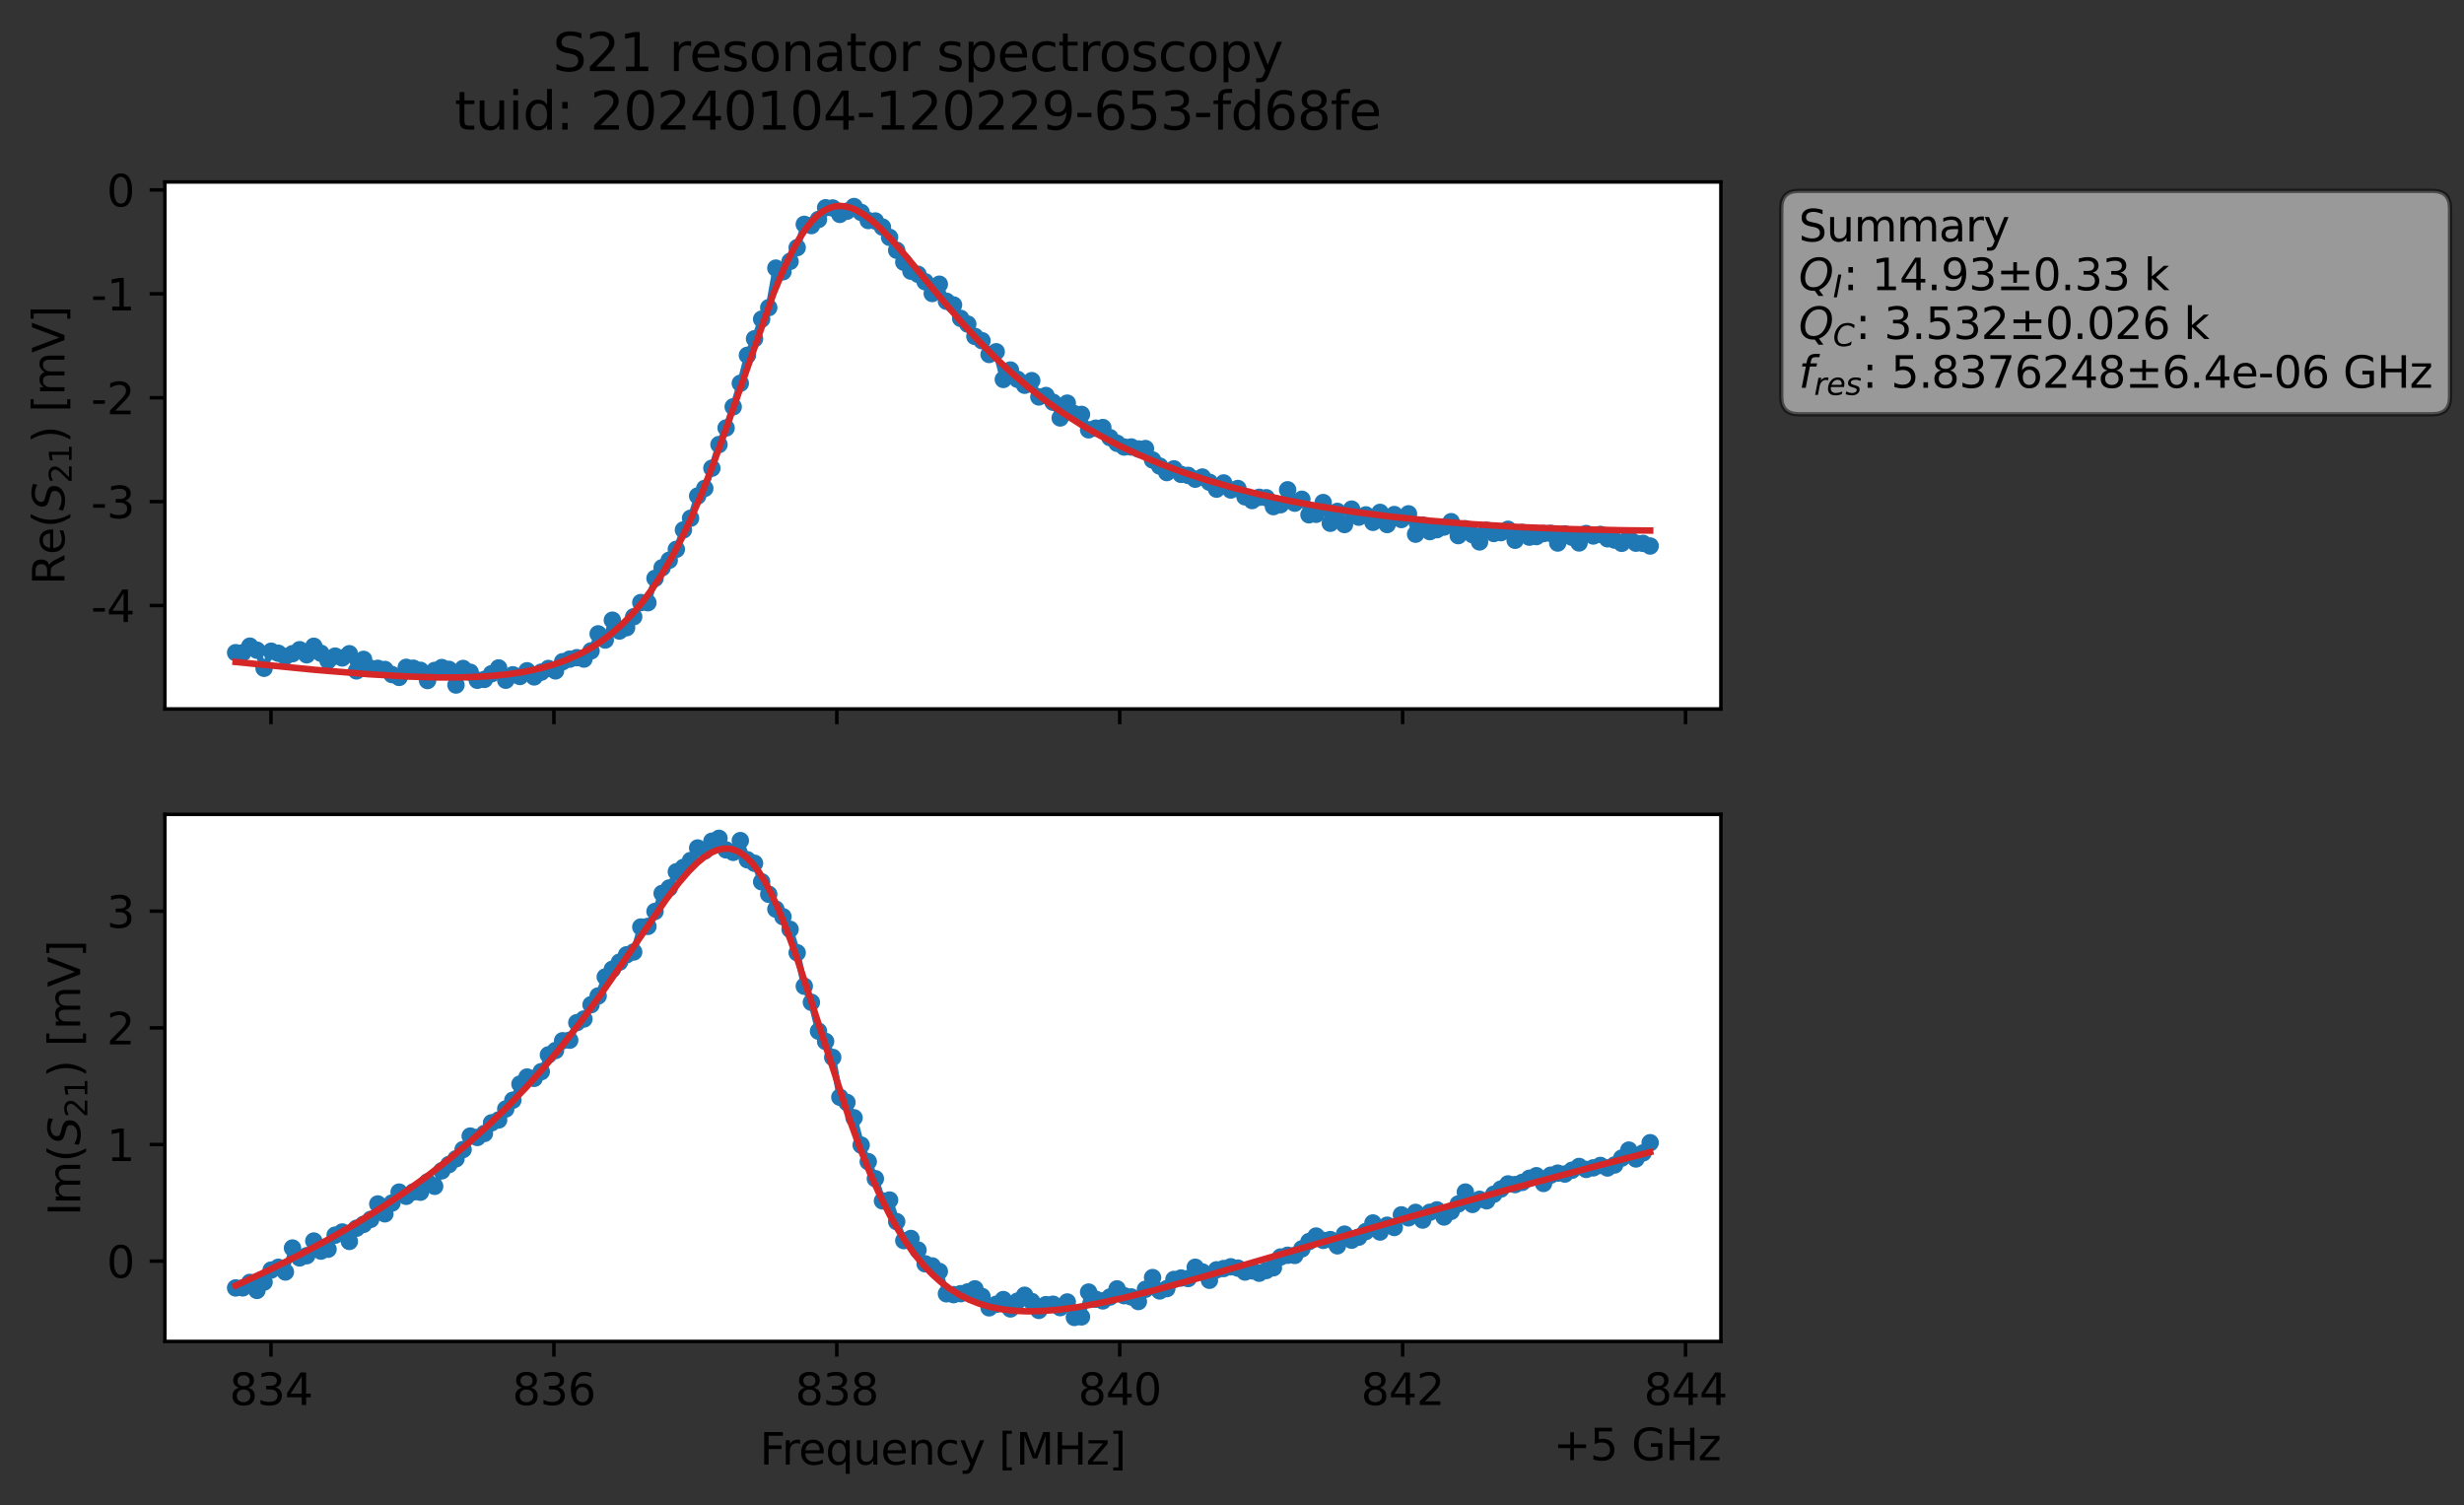 <?xml version="1.0" encoding="utf-8" standalone="no"?>
<!DOCTYPE svg PUBLIC "-//W3C//DTD SVG 1.1//EN"
  "http://www.w3.org/Graphics/SVG/1.1/DTD/svg11.dtd">
<svg xmlns:xlink="http://www.w3.org/1999/xlink" width="565.524pt" height="345.428pt" viewBox="0 0 565.524 345.428" xmlns="http://www.w3.org/2000/svg" version="1.1">
 <rect x="0" y="0" width="565.524" height="345.428" fill="#333333" stroke="none"/>
 <defs>
  <style type="text/css">*{stroke-linejoin: round; stroke-linecap: butt}</style>
 </defs>
 <g id="figure_1">
  <g id="patch_1">
   <path d="M 0 345.428 
L 565.524 345.428 
L 565.524 -0 
L 0 -0 
L 0 345.428 
z
" style="fill: none; opacity: 0"/>
  </g>
  <g id="axes_1">
   <g id="patch_2">
    <path d="M 37.848 162.72 
L 394.968 162.72 
L 394.968 41.76 
L 37.848 41.76 
z
" style="fill: #ffffff"/>
   </g>
   <g id="matplotlib.axis_1">
    <g id="xtick_1">
     <g id="line2d_1">
      <defs>
       <path id="me2a18c8a72" d="M 0 0 
L 0 3.5 
" style="stroke: #000000; stroke-width: 0.8"/>
      </defs>
      <g>
       <use xlink:href="#me2a18c8a72" x="62.198" y="162.72" style="stroke: #000000; stroke-width: 0.8"/>
      </g>
     </g>
    </g>
    <g id="xtick_2">
     <g id="line2d_2">
      <g>
       <use xlink:href="#me2a18c8a72" x="127.128" y="162.72" style="stroke: #000000; stroke-width: 0.8"/>
      </g>
     </g>
    </g>
    <g id="xtick_3">
     <g id="line2d_3">
      <g>
       <use xlink:href="#me2a18c8a72" x="192.059" y="162.72" style="stroke: #000000; stroke-width: 0.8"/>
      </g>
     </g>
    </g>
    <g id="xtick_4">
     <g id="line2d_4">
      <g>
       <use xlink:href="#me2a18c8a72" x="256.99" y="162.72" style="stroke: #000000; stroke-width: 0.8"/>
      </g>
     </g>
    </g>
    <g id="xtick_5">
     <g id="line2d_5">
      <g>
       <use xlink:href="#me2a18c8a72" x="321.921" y="162.72" style="stroke: #000000; stroke-width: 0.8"/>
      </g>
     </g>
    </g>
    <g id="xtick_6">
     <g id="line2d_6">
      <g>
       <use xlink:href="#me2a18c8a72" x="386.852" y="162.72" style="stroke: #000000; stroke-width: 0.8"/>
      </g>
     </g>
    </g>
   </g>
   <g id="matplotlib.axis_2">
    <g id="ytick_1">
     <g id="line2d_7">
      <defs>
       <path id="m2d91feae3a" d="M 0 0 
L -3.5 0 
" style="stroke: #000000; stroke-width: 0.8"/>
      </defs>
      <g>
       <use xlink:href="#m2d91feae3a" x="37.848" y="138.975" style="stroke: #000000; stroke-width: 0.8"/>
      </g>
     </g>
     <g id="text_1">
      <!-- -4 -->
      <g transform="translate(20.878 142.775) scale(0.1 -0.1)">
       <defs>
        <path id="DejaVuSans-2d" d="M 313 2009 
L 1997 2009 
L 1997 1497 
L 313 1497 
L 313 2009 
z
" transform="scale(0.016)"/>
        <path id="DejaVuSans-34" d="M 2419 4116 
L 825 1625 
L 2419 1625 
L 2419 4116 
z
M 2253 4666 
L 3047 4666 
L 3047 1625 
L 3713 1625 
L 3713 1100 
L 3047 1100 
L 3047 0 
L 2419 0 
L 2419 1100 
L 313 1100 
L 313 1709 
L 2253 4666 
z
" transform="scale(0.016)"/>
       </defs>
       <use xlink:href="#DejaVuSans-2d"/>
       <use xlink:href="#DejaVuSans-34" x="36.084"/>
      </g>
     </g>
    </g>
    <g id="ytick_2">
     <g id="line2d_8">
      <g>
       <use xlink:href="#m2d91feae3a" x="37.848" y="115.129" style="stroke: #000000; stroke-width: 0.8"/>
      </g>
     </g>
     <g id="text_2">
      <!-- -3 -->
      <g transform="translate(20.878 118.929) scale(0.1 -0.1)">
       <defs>
        <path id="DejaVuSans-33" d="M 2597 2516 
Q 3050 2419 3304 2112 
Q 3559 1806 3559 1356 
Q 3559 666 3084 287 
Q 2609 -91 1734 -91 
Q 1441 -91 1130 -33 
Q 819 25 488 141 
L 488 750 
Q 750 597 1062 519 
Q 1375 441 1716 441 
Q 2309 441 2620 675 
Q 2931 909 2931 1356 
Q 2931 1769 2642 2001 
Q 2353 2234 1838 2234 
L 1294 2234 
L 1294 2753 
L 1863 2753 
Q 2328 2753 2575 2939 
Q 2822 3125 2822 3475 
Q 2822 3834 2567 4026 
Q 2313 4219 1838 4219 
Q 1578 4219 1281 4162 
Q 984 4106 628 3988 
L 628 4550 
Q 988 4650 1302 4700 
Q 1616 4750 1894 4750 
Q 2613 4750 3031 4423 
Q 3450 4097 3450 3541 
Q 3450 3153 3228 2886 
Q 3006 2619 2597 2516 
z
" transform="scale(0.016)"/>
       </defs>
       <use xlink:href="#DejaVuSans-2d"/>
       <use xlink:href="#DejaVuSans-33" x="36.084"/>
      </g>
     </g>
    </g>
    <g id="ytick_3">
     <g id="line2d_9">
      <g>
       <use xlink:href="#m2d91feae3a" x="37.848" y="91.284" style="stroke: #000000; stroke-width: 0.8"/>
      </g>
     </g>
     <g id="text_3">
      <!-- -2 -->
      <g transform="translate(20.878 95.083) scale(0.1 -0.1)">
       <defs>
        <path id="DejaVuSans-32" d="M 1228 531 
L 3431 531 
L 3431 0 
L 469 0 
L 469 531 
Q 828 903 1448 1529 
Q 2069 2156 2228 2338 
Q 2531 2678 2651 2914 
Q 2772 3150 2772 3378 
Q 2772 3750 2511 3984 
Q 2250 4219 1831 4219 
Q 1534 4219 1204 4116 
Q 875 4013 500 3803 
L 500 4441 
Q 881 4594 1212 4672 
Q 1544 4750 1819 4750 
Q 2544 4750 2975 4387 
Q 3406 4025 3406 3419 
Q 3406 3131 3298 2873 
Q 3191 2616 2906 2266 
Q 2828 2175 2409 1742 
Q 1991 1309 1228 531 
z
" transform="scale(0.016)"/>
       </defs>
       <use xlink:href="#DejaVuSans-2d"/>
       <use xlink:href="#DejaVuSans-32" x="36.084"/>
      </g>
     </g>
    </g>
    <g id="ytick_4">
     <g id="line2d_10">
      <g>
       <use xlink:href="#m2d91feae3a" x="37.848" y="67.438" style="stroke: #000000; stroke-width: 0.8"/>
      </g>
     </g>
     <g id="text_4">
      <!-- -1 -->
      <g transform="translate(20.878 71.237) scale(0.1 -0.1)">
       <defs>
        <path id="DejaVuSans-31" d="M 794 531 
L 1825 531 
L 1825 4091 
L 703 3866 
L 703 4441 
L 1819 4666 
L 2450 4666 
L 2450 531 
L 3481 531 
L 3481 0 
L 794 0 
L 794 531 
z
" transform="scale(0.016)"/>
       </defs>
       <use xlink:href="#DejaVuSans-2d"/>
       <use xlink:href="#DejaVuSans-31" x="36.084"/>
      </g>
     </g>
    </g>
    <g id="ytick_5">
     <g id="line2d_11">
      <g>
       <use xlink:href="#m2d91feae3a" x="37.848" y="43.592" style="stroke: #000000; stroke-width: 0.8"/>
      </g>
     </g>
     <g id="text_5">
      <!-- 0 -->
      <g transform="translate(24.486 47.391) scale(0.1 -0.1)">
       <defs>
        <path id="DejaVuSans-30" d="M 2034 4250 
Q 1547 4250 1301 3770 
Q 1056 3291 1056 2328 
Q 1056 1369 1301 889 
Q 1547 409 2034 409 
Q 2525 409 2770 889 
Q 3016 1369 3016 2328 
Q 3016 3291 2770 3770 
Q 2525 4250 2034 4250 
z
M 2034 4750 
Q 2819 4750 3233 4129 
Q 3647 3509 3647 2328 
Q 3647 1150 3233 529 
Q 2819 -91 2034 -91 
Q 1250 -91 836 529 
Q 422 1150 422 2328 
Q 422 3509 836 4129 
Q 1250 4750 2034 4750 
z
" transform="scale(0.016)"/>
       </defs>
       <use xlink:href="#DejaVuSans-30"/>
      </g>
     </g>
    </g>
    <g id="text_6">
     <!-- Re$(S_{21})$ [mV] -->
     <g transform="translate(14.798 134.24) rotate(-90) scale(0.1 -0.1)">
      <defs>
       <path id="DejaVuSans-52" d="M 2841 2188 
Q 3044 2119 3236 1894 
Q 3428 1669 3622 1275 
L 4263 0 
L 3584 0 
L 2988 1197 
Q 2756 1666 2539 1819 
Q 2322 1972 1947 1972 
L 1259 1972 
L 1259 0 
L 628 0 
L 628 4666 
L 2053 4666 
Q 2853 4666 3247 4331 
Q 3641 3997 3641 3322 
Q 3641 2881 3436 2590 
Q 3231 2300 2841 2188 
z
M 1259 4147 
L 1259 2491 
L 2053 2491 
Q 2509 2491 2742 2702 
Q 2975 2913 2975 3322 
Q 2975 3731 2742 3939 
Q 2509 4147 2053 4147 
L 1259 4147 
z
" transform="scale(0.016)"/>
       <path id="DejaVuSans-65" d="M 3597 1894 
L 3597 1613 
L 953 1613 
Q 991 1019 1311 708 
Q 1631 397 2203 397 
Q 2534 397 2845 478 
Q 3156 559 3463 722 
L 3463 178 
Q 3153 47 2828 -22 
Q 2503 -91 2169 -91 
Q 1331 -91 842 396 
Q 353 884 353 1716 
Q 353 2575 817 3079 
Q 1281 3584 2069 3584 
Q 2775 3584 3186 3129 
Q 3597 2675 3597 1894 
z
M 3022 2063 
Q 3016 2534 2758 2815 
Q 2500 3097 2075 3097 
Q 1594 3097 1305 2825 
Q 1016 2553 972 2059 
L 3022 2063 
z
" transform="scale(0.016)"/>
       <path id="DejaVuSans-28" d="M 1984 4856 
Q 1566 4138 1362 3434 
Q 1159 2731 1159 2009 
Q 1159 1288 1364 580 
Q 1569 -128 1984 -844 
L 1484 -844 
Q 1016 -109 783 600 
Q 550 1309 550 2009 
Q 550 2706 781 3412 
Q 1013 4119 1484 4856 
L 1984 4856 
z
" transform="scale(0.016)"/>
       <path id="DejaVuSans-Oblique-53" d="M 3859 4513 
L 3738 3897 
Q 3422 4066 3111 4152 
Q 2800 4238 2509 4238 
Q 1944 4238 1609 3991 
Q 1275 3744 1275 3334 
Q 1275 3109 1398 2989 
Q 1522 2869 2034 2731 
L 2413 2638 
Q 3053 2472 3303 2217 
Q 3553 1963 3553 1503 
Q 3553 797 2998 353 
Q 2444 -91 1538 -91 
Q 1166 -91 791 -17 
Q 416 56 38 206 
L 166 856 
Q 513 641 861 531 
Q 1209 422 1556 422 
Q 2147 422 2503 684 
Q 2859 947 2859 1369 
Q 2859 1650 2717 1795 
Q 2575 1941 2106 2059 
L 1728 2156 
Q 1081 2325 845 2545 
Q 609 2766 609 3163 
Q 609 3859 1145 4304 
Q 1681 4750 2541 4750 
Q 2875 4750 3203 4690 
Q 3531 4631 3859 4513 
z
" transform="scale(0.016)"/>
       <path id="DejaVuSans-29" d="M 513 4856 
L 1013 4856 
Q 1481 4119 1714 3412 
Q 1947 2706 1947 2009 
Q 1947 1309 1714 600 
Q 1481 -109 1013 -844 
L 513 -844 
Q 928 -128 1133 580 
Q 1338 1288 1338 2009 
Q 1338 2731 1133 3434 
Q 928 4138 513 4856 
z
" transform="scale(0.016)"/>
       <path id="DejaVuSans-20" transform="scale(0.016)"/>
       <path id="DejaVuSans-5b" d="M 550 4863 
L 1875 4863 
L 1875 4416 
L 1125 4416 
L 1125 -397 
L 1875 -397 
L 1875 -844 
L 550 -844 
L 550 4863 
z
" transform="scale(0.016)"/>
       <path id="DejaVuSans-6d" d="M 3328 2828 
Q 3544 3216 3844 3400 
Q 4144 3584 4550 3584 
Q 5097 3584 5394 3201 
Q 5691 2819 5691 2113 
L 5691 0 
L 5113 0 
L 5113 2094 
Q 5113 2597 4934 2840 
Q 4756 3084 4391 3084 
Q 3944 3084 3684 2787 
Q 3425 2491 3425 1978 
L 3425 0 
L 2847 0 
L 2847 2094 
Q 2847 2600 2669 2842 
Q 2491 3084 2119 3084 
Q 1678 3084 1418 2786 
Q 1159 2488 1159 1978 
L 1159 0 
L 581 0 
L 581 3500 
L 1159 3500 
L 1159 2956 
Q 1356 3278 1631 3431 
Q 1906 3584 2284 3584 
Q 2666 3584 2933 3390 
Q 3200 3197 3328 2828 
z
" transform="scale(0.016)"/>
       <path id="DejaVuSans-56" d="M 1831 0 
L 50 4666 
L 709 4666 
L 2188 738 
L 3669 4666 
L 4325 4666 
L 2547 0 
L 1831 0 
z
" transform="scale(0.016)"/>
       <path id="DejaVuSans-5d" d="M 1947 4863 
L 1947 -844 
L 622 -844 
L 622 -397 
L 1369 -397 
L 1369 4416 
L 622 4416 
L 622 4863 
L 1947 4863 
z
" transform="scale(0.016)"/>
      </defs>
      <use xlink:href="#DejaVuSans-52" transform="translate(0 0.016)"/>
      <use xlink:href="#DejaVuSans-65" transform="translate(69.482 0.016)"/>
      <use xlink:href="#DejaVuSans-28" transform="translate(131.006 0.016)"/>
      <use xlink:href="#DejaVuSans-Oblique-53" transform="translate(170.02 0.016)"/>
      <use xlink:href="#DejaVuSans-32" transform="translate(233.496 -16.391) scale(0.7)"/>
      <use xlink:href="#DejaVuSans-31" transform="translate(278.032 -16.391) scale(0.7)"/>
      <use xlink:href="#DejaVuSans-29" transform="translate(325.303 0.016)"/>
      <use xlink:href="#DejaVuSans-20" transform="translate(364.316 0.016)"/>
      <use xlink:href="#DejaVuSans-5b" transform="translate(396.104 0.016)"/>
      <use xlink:href="#DejaVuSans-6d" transform="translate(435.117 0.016)"/>
      <use xlink:href="#DejaVuSans-56" transform="translate(532.529 0.016)"/>
      <use xlink:href="#DejaVuSans-5d" transform="translate(600.938 0.016)"/>
     </g>
    </g>
   </g>
   <g id="line2d_12">
    <path d="M 54.081 149.802 
L 55.713 149.819 
L 57.344 148.302 
L 58.975 149.232 
L 60.607 153.383 
L 62.238 149.467 
L 63.87 149.932 
L 65.501 150.688 
L 67.133 150.034 
L 68.764 149.12 
L 70.395 150.289 
L 72.027 148.328 
L 75.29 151.632 
L 76.921 150.588 
L 78.553 151.009 
L 80.184 150.042 
L 81.815 153.988 
L 83.447 151.335 
L 85.078 153.379 
L 86.71 153.39 
L 88.341 153.654 
L 89.973 154.827 
L 91.604 155.475 
L 93.235 153.165 
L 94.867 153.366 
L 96.498 153.852 
L 98.13 156.196 
L 99.761 153.875 
L 101.393 153.214 
L 103.024 153.623 
L 104.655 157.222 
L 106.287 153.427 
L 107.918 154.291 
L 109.55 156.134 
L 111.181 155.942 
L 114.444 153.302 
L 116.076 156.127 
L 117.707 154.877 
L 119.338 155.265 
L 120.97 153.955 
L 122.601 155.361 
L 124.233 154.267 
L 125.864 153.422 
L 127.496 153.983 
L 129.127 151.872 
L 130.758 151.284 
L 132.39 150.949 
L 134.021 151.27 
L 135.653 149.395 
L 137.284 145.48 
L 138.916 146.895 
L 140.547 142.342 
L 142.178 144.826 
L 143.81 144.07 
L 145.441 141.558 
L 147.073 138.299 
L 148.704 138.332 
L 150.336 132.742 
L 151.967 130.299 
L 153.598 128.586 
L 155.23 126.076 
L 156.861 121.627 
L 158.493 118.95 
L 160.124 113.834 
L 161.756 112.087 
L 163.387 107.46 
L 165.018 102.036 
L 166.65 98.226 
L 168.281 93.371 
L 169.913 87.974 
L 171.544 81.539 
L 173.176 77.756 
L 174.807 73.254 
L 176.438 70.611 
L 178.07 61.538 
L 179.701 62.38 
L 181.333 59.995 
L 182.964 56.834 
L 184.596 51.492 
L 186.227 51.779 
L 187.858 50.366 
L 189.49 47.687 
L 191.121 47.738 
L 192.753 49.205 
L 194.384 48.476 
L 196.016 47.401 
L 197.647 48.755 
L 199.278 50.617 
L 200.91 50.724 
L 202.541 52.124 
L 204.173 54.479 
L 205.804 57.448 
L 207.436 60.185 
L 209.067 62.238 
L 210.698 62.957 
L 212.33 64.663 
L 213.961 67.364 
L 215.593 65.234 
L 217.224 69.143 
L 218.856 70 
L 220.487 73.075 
L 222.118 74.393 
L 223.75 77.215 
L 225.381 78.197 
L 227.013 81.356 
L 228.644 80.733 
L 230.276 87.092 
L 231.907 84.929 
L 233.538 87.057 
L 235.17 88.424 
L 236.801 87.362 
L 238.433 91.102 
L 240.064 90.778 
L 241.696 92.325 
L 243.327 95.924 
L 244.958 92.53 
L 246.59 94.944 
L 248.221 95.108 
L 249.853 98.65 
L 251.484 98.272 
L 253.116 98.13 
L 254.747 100.441 
L 256.378 101.739 
L 258.01 102.6 
L 259.641 102.589 
L 261.273 103.048 
L 262.904 102.951 
L 264.536 105.581 
L 267.798 108.464 
L 269.43 107.608 
L 271.061 108.874 
L 272.693 109.112 
L 274.324 109.982 
L 275.956 109.489 
L 277.587 110.686 
L 279.218 112.267 
L 280.85 110.847 
L 282.481 112.462 
L 284.113 112.12 
L 285.744 114.024 
L 287.376 114.886 
L 289.007 114.136 
L 290.638 114.241 
L 292.27 116.282 
L 293.901 115.844 
L 295.533 112.415 
L 297.164 115.488 
L 298.796 114.595 
L 300.427 118.155 
L 302.059 118.045 
L 303.69 115.347 
L 305.321 120.101 
L 306.953 117.369 
L 308.584 120.394 
L 310.216 116.854 
L 311.847 118.7 
L 313.479 118.173 
L 315.11 119.888 
L 316.741 117.6 
L 318.373 120.393 
L 320.004 118.1 
L 321.636 119.242 
L 323.267 117.931 
L 324.899 122.605 
L 326.53 120.531 
L 328.161 122.014 
L 329.793 121.57 
L 331.424 120.967 
L 333.056 119.733 
L 334.687 122.936 
L 336.319 121.35 
L 337.95 122.706 
L 339.581 124.381 
L 341.213 121.707 
L 342.844 122.443 
L 344.476 122.25 
L 346.107 121.479 
L 347.739 124.001 
L 349.37 122.203 
L 351.001 123.284 
L 352.633 123.153 
L 354.264 122.464 
L 355.896 122.407 
L 357.527 124.632 
L 359.159 122.542 
L 360.79 123.304 
L 362.421 124.614 
L 364.053 122.454 
L 365.684 123.017 
L 367.316 122.657 
L 368.947 123.659 
L 370.579 123.958 
L 372.21 124.701 
L 373.841 123.422 
L 375.473 124.669 
L 377.104 124.716 
L 378.736 125.318 
L 378.736 125.318 
" clip-path="url(#pc52faa2393)" style="fill: none; stroke: #1f77b4; stroke-width: 1.5; stroke-linecap: square"/>
    <defs>
     <path id="m59568bf264" d="M 0 1.5 
C 0.398 1.5 0.779 1.342 1.061 1.061 
C 1.342 0.779 1.5 0.398 1.5 0 
C 1.5 -0.398 1.342 -0.779 1.061 -1.061 
C 0.779 -1.342 0.398 -1.5 0 -1.5 
C -0.398 -1.5 -0.779 -1.342 -1.061 -1.061 
C -1.342 -0.779 -1.5 -0.398 -1.5 0 
C -1.5 0.398 -1.342 0.779 -1.061 1.061 
C -0.779 1.342 -0.398 1.5 0 1.5 
z
" style="stroke: #1f77b4"/>
    </defs>
    <g clip-path="url(#pc52faa2393)">
     <use xlink:href="#m59568bf264" x="54.081" y="149.802" style="fill: #1f77b4; stroke: #1f77b4"/>
     <use xlink:href="#m59568bf264" x="55.713" y="149.819" style="fill: #1f77b4; stroke: #1f77b4"/>
     <use xlink:href="#m59568bf264" x="57.344" y="148.302" style="fill: #1f77b4; stroke: #1f77b4"/>
     <use xlink:href="#m59568bf264" x="58.975" y="149.232" style="fill: #1f77b4; stroke: #1f77b4"/>
     <use xlink:href="#m59568bf264" x="60.607" y="153.383" style="fill: #1f77b4; stroke: #1f77b4"/>
     <use xlink:href="#m59568bf264" x="62.238" y="149.467" style="fill: #1f77b4; stroke: #1f77b4"/>
     <use xlink:href="#m59568bf264" x="63.87" y="149.932" style="fill: #1f77b4; stroke: #1f77b4"/>
     <use xlink:href="#m59568bf264" x="65.501" y="150.688" style="fill: #1f77b4; stroke: #1f77b4"/>
     <use xlink:href="#m59568bf264" x="67.133" y="150.034" style="fill: #1f77b4; stroke: #1f77b4"/>
     <use xlink:href="#m59568bf264" x="68.764" y="149.12" style="fill: #1f77b4; stroke: #1f77b4"/>
     <use xlink:href="#m59568bf264" x="70.395" y="150.289" style="fill: #1f77b4; stroke: #1f77b4"/>
     <use xlink:href="#m59568bf264" x="72.027" y="148.328" style="fill: #1f77b4; stroke: #1f77b4"/>
     <use xlink:href="#m59568bf264" x="73.658" y="149.938" style="fill: #1f77b4; stroke: #1f77b4"/>
     <use xlink:href="#m59568bf264" x="75.29" y="151.632" style="fill: #1f77b4; stroke: #1f77b4"/>
     <use xlink:href="#m59568bf264" x="76.921" y="150.588" style="fill: #1f77b4; stroke: #1f77b4"/>
     <use xlink:href="#m59568bf264" x="78.553" y="151.009" style="fill: #1f77b4; stroke: #1f77b4"/>
     <use xlink:href="#m59568bf264" x="80.184" y="150.042" style="fill: #1f77b4; stroke: #1f77b4"/>
     <use xlink:href="#m59568bf264" x="81.815" y="153.988" style="fill: #1f77b4; stroke: #1f77b4"/>
     <use xlink:href="#m59568bf264" x="83.447" y="151.335" style="fill: #1f77b4; stroke: #1f77b4"/>
     <use xlink:href="#m59568bf264" x="85.078" y="153.379" style="fill: #1f77b4; stroke: #1f77b4"/>
     <use xlink:href="#m59568bf264" x="86.71" y="153.39" style="fill: #1f77b4; stroke: #1f77b4"/>
     <use xlink:href="#m59568bf264" x="88.341" y="153.654" style="fill: #1f77b4; stroke: #1f77b4"/>
     <use xlink:href="#m59568bf264" x="89.973" y="154.827" style="fill: #1f77b4; stroke: #1f77b4"/>
     <use xlink:href="#m59568bf264" x="91.604" y="155.475" style="fill: #1f77b4; stroke: #1f77b4"/>
     <use xlink:href="#m59568bf264" x="93.235" y="153.165" style="fill: #1f77b4; stroke: #1f77b4"/>
     <use xlink:href="#m59568bf264" x="94.867" y="153.366" style="fill: #1f77b4; stroke: #1f77b4"/>
     <use xlink:href="#m59568bf264" x="96.498" y="153.852" style="fill: #1f77b4; stroke: #1f77b4"/>
     <use xlink:href="#m59568bf264" x="98.13" y="156.196" style="fill: #1f77b4; stroke: #1f77b4"/>
     <use xlink:href="#m59568bf264" x="99.761" y="153.875" style="fill: #1f77b4; stroke: #1f77b4"/>
     <use xlink:href="#m59568bf264" x="101.393" y="153.214" style="fill: #1f77b4; stroke: #1f77b4"/>
     <use xlink:href="#m59568bf264" x="103.024" y="153.623" style="fill: #1f77b4; stroke: #1f77b4"/>
     <use xlink:href="#m59568bf264" x="104.655" y="157.222" style="fill: #1f77b4; stroke: #1f77b4"/>
     <use xlink:href="#m59568bf264" x="106.287" y="153.427" style="fill: #1f77b4; stroke: #1f77b4"/>
     <use xlink:href="#m59568bf264" x="107.918" y="154.291" style="fill: #1f77b4; stroke: #1f77b4"/>
     <use xlink:href="#m59568bf264" x="109.55" y="156.134" style="fill: #1f77b4; stroke: #1f77b4"/>
     <use xlink:href="#m59568bf264" x="111.181" y="155.942" style="fill: #1f77b4; stroke: #1f77b4"/>
     <use xlink:href="#m59568bf264" x="112.813" y="154.633" style="fill: #1f77b4; stroke: #1f77b4"/>
     <use xlink:href="#m59568bf264" x="114.444" y="153.302" style="fill: #1f77b4; stroke: #1f77b4"/>
     <use xlink:href="#m59568bf264" x="116.076" y="156.127" style="fill: #1f77b4; stroke: #1f77b4"/>
     <use xlink:href="#m59568bf264" x="117.707" y="154.877" style="fill: #1f77b4; stroke: #1f77b4"/>
     <use xlink:href="#m59568bf264" x="119.338" y="155.265" style="fill: #1f77b4; stroke: #1f77b4"/>
     <use xlink:href="#m59568bf264" x="120.97" y="153.955" style="fill: #1f77b4; stroke: #1f77b4"/>
     <use xlink:href="#m59568bf264" x="122.601" y="155.361" style="fill: #1f77b4; stroke: #1f77b4"/>
     <use xlink:href="#m59568bf264" x="124.233" y="154.267" style="fill: #1f77b4; stroke: #1f77b4"/>
     <use xlink:href="#m59568bf264" x="125.864" y="153.422" style="fill: #1f77b4; stroke: #1f77b4"/>
     <use xlink:href="#m59568bf264" x="127.496" y="153.983" style="fill: #1f77b4; stroke: #1f77b4"/>
     <use xlink:href="#m59568bf264" x="129.127" y="151.872" style="fill: #1f77b4; stroke: #1f77b4"/>
     <use xlink:href="#m59568bf264" x="130.758" y="151.284" style="fill: #1f77b4; stroke: #1f77b4"/>
     <use xlink:href="#m59568bf264" x="132.39" y="150.949" style="fill: #1f77b4; stroke: #1f77b4"/>
     <use xlink:href="#m59568bf264" x="134.021" y="151.27" style="fill: #1f77b4; stroke: #1f77b4"/>
     <use xlink:href="#m59568bf264" x="135.653" y="149.395" style="fill: #1f77b4; stroke: #1f77b4"/>
     <use xlink:href="#m59568bf264" x="137.284" y="145.48" style="fill: #1f77b4; stroke: #1f77b4"/>
     <use xlink:href="#m59568bf264" x="138.916" y="146.895" style="fill: #1f77b4; stroke: #1f77b4"/>
     <use xlink:href="#m59568bf264" x="140.547" y="142.342" style="fill: #1f77b4; stroke: #1f77b4"/>
     <use xlink:href="#m59568bf264" x="142.178" y="144.826" style="fill: #1f77b4; stroke: #1f77b4"/>
     <use xlink:href="#m59568bf264" x="143.81" y="144.07" style="fill: #1f77b4; stroke: #1f77b4"/>
     <use xlink:href="#m59568bf264" x="145.441" y="141.558" style="fill: #1f77b4; stroke: #1f77b4"/>
     <use xlink:href="#m59568bf264" x="147.073" y="138.299" style="fill: #1f77b4; stroke: #1f77b4"/>
     <use xlink:href="#m59568bf264" x="148.704" y="138.332" style="fill: #1f77b4; stroke: #1f77b4"/>
     <use xlink:href="#m59568bf264" x="150.336" y="132.742" style="fill: #1f77b4; stroke: #1f77b4"/>
     <use xlink:href="#m59568bf264" x="151.967" y="130.299" style="fill: #1f77b4; stroke: #1f77b4"/>
     <use xlink:href="#m59568bf264" x="153.598" y="128.586" style="fill: #1f77b4; stroke: #1f77b4"/>
     <use xlink:href="#m59568bf264" x="155.23" y="126.076" style="fill: #1f77b4; stroke: #1f77b4"/>
     <use xlink:href="#m59568bf264" x="156.861" y="121.627" style="fill: #1f77b4; stroke: #1f77b4"/>
     <use xlink:href="#m59568bf264" x="158.493" y="118.95" style="fill: #1f77b4; stroke: #1f77b4"/>
     <use xlink:href="#m59568bf264" x="160.124" y="113.834" style="fill: #1f77b4; stroke: #1f77b4"/>
     <use xlink:href="#m59568bf264" x="161.756" y="112.087" style="fill: #1f77b4; stroke: #1f77b4"/>
     <use xlink:href="#m59568bf264" x="163.387" y="107.46" style="fill: #1f77b4; stroke: #1f77b4"/>
     <use xlink:href="#m59568bf264" x="165.018" y="102.036" style="fill: #1f77b4; stroke: #1f77b4"/>
     <use xlink:href="#m59568bf264" x="166.65" y="98.226" style="fill: #1f77b4; stroke: #1f77b4"/>
     <use xlink:href="#m59568bf264" x="168.281" y="93.371" style="fill: #1f77b4; stroke: #1f77b4"/>
     <use xlink:href="#m59568bf264" x="169.913" y="87.974" style="fill: #1f77b4; stroke: #1f77b4"/>
     <use xlink:href="#m59568bf264" x="171.544" y="81.539" style="fill: #1f77b4; stroke: #1f77b4"/>
     <use xlink:href="#m59568bf264" x="173.176" y="77.756" style="fill: #1f77b4; stroke: #1f77b4"/>
     <use xlink:href="#m59568bf264" x="174.807" y="73.254" style="fill: #1f77b4; stroke: #1f77b4"/>
     <use xlink:href="#m59568bf264" x="176.438" y="70.611" style="fill: #1f77b4; stroke: #1f77b4"/>
     <use xlink:href="#m59568bf264" x="178.07" y="61.538" style="fill: #1f77b4; stroke: #1f77b4"/>
     <use xlink:href="#m59568bf264" x="179.701" y="62.38" style="fill: #1f77b4; stroke: #1f77b4"/>
     <use xlink:href="#m59568bf264" x="181.333" y="59.995" style="fill: #1f77b4; stroke: #1f77b4"/>
     <use xlink:href="#m59568bf264" x="182.964" y="56.834" style="fill: #1f77b4; stroke: #1f77b4"/>
     <use xlink:href="#m59568bf264" x="184.596" y="51.492" style="fill: #1f77b4; stroke: #1f77b4"/>
     <use xlink:href="#m59568bf264" x="186.227" y="51.779" style="fill: #1f77b4; stroke: #1f77b4"/>
     <use xlink:href="#m59568bf264" x="187.858" y="50.366" style="fill: #1f77b4; stroke: #1f77b4"/>
     <use xlink:href="#m59568bf264" x="189.49" y="47.687" style="fill: #1f77b4; stroke: #1f77b4"/>
     <use xlink:href="#m59568bf264" x="191.121" y="47.738" style="fill: #1f77b4; stroke: #1f77b4"/>
     <use xlink:href="#m59568bf264" x="192.753" y="49.205" style="fill: #1f77b4; stroke: #1f77b4"/>
     <use xlink:href="#m59568bf264" x="194.384" y="48.476" style="fill: #1f77b4; stroke: #1f77b4"/>
     <use xlink:href="#m59568bf264" x="196.016" y="47.401" style="fill: #1f77b4; stroke: #1f77b4"/>
     <use xlink:href="#m59568bf264" x="197.647" y="48.755" style="fill: #1f77b4; stroke: #1f77b4"/>
     <use xlink:href="#m59568bf264" x="199.278" y="50.617" style="fill: #1f77b4; stroke: #1f77b4"/>
     <use xlink:href="#m59568bf264" x="200.91" y="50.724" style="fill: #1f77b4; stroke: #1f77b4"/>
     <use xlink:href="#m59568bf264" x="202.541" y="52.124" style="fill: #1f77b4; stroke: #1f77b4"/>
     <use xlink:href="#m59568bf264" x="204.173" y="54.479" style="fill: #1f77b4; stroke: #1f77b4"/>
     <use xlink:href="#m59568bf264" x="205.804" y="57.448" style="fill: #1f77b4; stroke: #1f77b4"/>
     <use xlink:href="#m59568bf264" x="207.436" y="60.185" style="fill: #1f77b4; stroke: #1f77b4"/>
     <use xlink:href="#m59568bf264" x="209.067" y="62.238" style="fill: #1f77b4; stroke: #1f77b4"/>
     <use xlink:href="#m59568bf264" x="210.698" y="62.957" style="fill: #1f77b4; stroke: #1f77b4"/>
     <use xlink:href="#m59568bf264" x="212.33" y="64.663" style="fill: #1f77b4; stroke: #1f77b4"/>
     <use xlink:href="#m59568bf264" x="213.961" y="67.364" style="fill: #1f77b4; stroke: #1f77b4"/>
     <use xlink:href="#m59568bf264" x="215.593" y="65.234" style="fill: #1f77b4; stroke: #1f77b4"/>
     <use xlink:href="#m59568bf264" x="217.224" y="69.143" style="fill: #1f77b4; stroke: #1f77b4"/>
     <use xlink:href="#m59568bf264" x="218.856" y="70" style="fill: #1f77b4; stroke: #1f77b4"/>
     <use xlink:href="#m59568bf264" x="220.487" y="73.075" style="fill: #1f77b4; stroke: #1f77b4"/>
     <use xlink:href="#m59568bf264" x="222.118" y="74.393" style="fill: #1f77b4; stroke: #1f77b4"/>
     <use xlink:href="#m59568bf264" x="223.75" y="77.215" style="fill: #1f77b4; stroke: #1f77b4"/>
     <use xlink:href="#m59568bf264" x="225.381" y="78.197" style="fill: #1f77b4; stroke: #1f77b4"/>
     <use xlink:href="#m59568bf264" x="227.013" y="81.356" style="fill: #1f77b4; stroke: #1f77b4"/>
     <use xlink:href="#m59568bf264" x="228.644" y="80.733" style="fill: #1f77b4; stroke: #1f77b4"/>
     <use xlink:href="#m59568bf264" x="230.276" y="87.092" style="fill: #1f77b4; stroke: #1f77b4"/>
     <use xlink:href="#m59568bf264" x="231.907" y="84.929" style="fill: #1f77b4; stroke: #1f77b4"/>
     <use xlink:href="#m59568bf264" x="233.538" y="87.057" style="fill: #1f77b4; stroke: #1f77b4"/>
     <use xlink:href="#m59568bf264" x="235.17" y="88.424" style="fill: #1f77b4; stroke: #1f77b4"/>
     <use xlink:href="#m59568bf264" x="236.801" y="87.362" style="fill: #1f77b4; stroke: #1f77b4"/>
     <use xlink:href="#m59568bf264" x="238.433" y="91.102" style="fill: #1f77b4; stroke: #1f77b4"/>
     <use xlink:href="#m59568bf264" x="240.064" y="90.778" style="fill: #1f77b4; stroke: #1f77b4"/>
     <use xlink:href="#m59568bf264" x="241.696" y="92.325" style="fill: #1f77b4; stroke: #1f77b4"/>
     <use xlink:href="#m59568bf264" x="243.327" y="95.924" style="fill: #1f77b4; stroke: #1f77b4"/>
     <use xlink:href="#m59568bf264" x="244.958" y="92.53" style="fill: #1f77b4; stroke: #1f77b4"/>
     <use xlink:href="#m59568bf264" x="246.59" y="94.944" style="fill: #1f77b4; stroke: #1f77b4"/>
     <use xlink:href="#m59568bf264" x="248.221" y="95.108" style="fill: #1f77b4; stroke: #1f77b4"/>
     <use xlink:href="#m59568bf264" x="249.853" y="98.65" style="fill: #1f77b4; stroke: #1f77b4"/>
     <use xlink:href="#m59568bf264" x="251.484" y="98.272" style="fill: #1f77b4; stroke: #1f77b4"/>
     <use xlink:href="#m59568bf264" x="253.116" y="98.13" style="fill: #1f77b4; stroke: #1f77b4"/>
     <use xlink:href="#m59568bf264" x="254.747" y="100.441" style="fill: #1f77b4; stroke: #1f77b4"/>
     <use xlink:href="#m59568bf264" x="256.378" y="101.739" style="fill: #1f77b4; stroke: #1f77b4"/>
     <use xlink:href="#m59568bf264" x="258.01" y="102.6" style="fill: #1f77b4; stroke: #1f77b4"/>
     <use xlink:href="#m59568bf264" x="259.641" y="102.589" style="fill: #1f77b4; stroke: #1f77b4"/>
     <use xlink:href="#m59568bf264" x="261.273" y="103.048" style="fill: #1f77b4; stroke: #1f77b4"/>
     <use xlink:href="#m59568bf264" x="262.904" y="102.951" style="fill: #1f77b4; stroke: #1f77b4"/>
     <use xlink:href="#m59568bf264" x="264.536" y="105.581" style="fill: #1f77b4; stroke: #1f77b4"/>
     <use xlink:href="#m59568bf264" x="266.167" y="106.972" style="fill: #1f77b4; stroke: #1f77b4"/>
     <use xlink:href="#m59568bf264" x="267.798" y="108.464" style="fill: #1f77b4; stroke: #1f77b4"/>
     <use xlink:href="#m59568bf264" x="269.43" y="107.608" style="fill: #1f77b4; stroke: #1f77b4"/>
     <use xlink:href="#m59568bf264" x="271.061" y="108.874" style="fill: #1f77b4; stroke: #1f77b4"/>
     <use xlink:href="#m59568bf264" x="272.693" y="109.112" style="fill: #1f77b4; stroke: #1f77b4"/>
     <use xlink:href="#m59568bf264" x="274.324" y="109.982" style="fill: #1f77b4; stroke: #1f77b4"/>
     <use xlink:href="#m59568bf264" x="275.956" y="109.489" style="fill: #1f77b4; stroke: #1f77b4"/>
     <use xlink:href="#m59568bf264" x="277.587" y="110.686" style="fill: #1f77b4; stroke: #1f77b4"/>
     <use xlink:href="#m59568bf264" x="279.218" y="112.267" style="fill: #1f77b4; stroke: #1f77b4"/>
     <use xlink:href="#m59568bf264" x="280.85" y="110.847" style="fill: #1f77b4; stroke: #1f77b4"/>
     <use xlink:href="#m59568bf264" x="282.481" y="112.462" style="fill: #1f77b4; stroke: #1f77b4"/>
     <use xlink:href="#m59568bf264" x="284.113" y="112.12" style="fill: #1f77b4; stroke: #1f77b4"/>
     <use xlink:href="#m59568bf264" x="285.744" y="114.024" style="fill: #1f77b4; stroke: #1f77b4"/>
     <use xlink:href="#m59568bf264" x="287.376" y="114.886" style="fill: #1f77b4; stroke: #1f77b4"/>
     <use xlink:href="#m59568bf264" x="289.007" y="114.136" style="fill: #1f77b4; stroke: #1f77b4"/>
     <use xlink:href="#m59568bf264" x="290.638" y="114.241" style="fill: #1f77b4; stroke: #1f77b4"/>
     <use xlink:href="#m59568bf264" x="292.27" y="116.282" style="fill: #1f77b4; stroke: #1f77b4"/>
     <use xlink:href="#m59568bf264" x="293.901" y="115.844" style="fill: #1f77b4; stroke: #1f77b4"/>
     <use xlink:href="#m59568bf264" x="295.533" y="112.415" style="fill: #1f77b4; stroke: #1f77b4"/>
     <use xlink:href="#m59568bf264" x="297.164" y="115.488" style="fill: #1f77b4; stroke: #1f77b4"/>
     <use xlink:href="#m59568bf264" x="298.796" y="114.595" style="fill: #1f77b4; stroke: #1f77b4"/>
     <use xlink:href="#m59568bf264" x="300.427" y="118.155" style="fill: #1f77b4; stroke: #1f77b4"/>
     <use xlink:href="#m59568bf264" x="302.059" y="118.045" style="fill: #1f77b4; stroke: #1f77b4"/>
     <use xlink:href="#m59568bf264" x="303.69" y="115.347" style="fill: #1f77b4; stroke: #1f77b4"/>
     <use xlink:href="#m59568bf264" x="305.321" y="120.101" style="fill: #1f77b4; stroke: #1f77b4"/>
     <use xlink:href="#m59568bf264" x="306.953" y="117.369" style="fill: #1f77b4; stroke: #1f77b4"/>
     <use xlink:href="#m59568bf264" x="308.584" y="120.394" style="fill: #1f77b4; stroke: #1f77b4"/>
     <use xlink:href="#m59568bf264" x="310.216" y="116.854" style="fill: #1f77b4; stroke: #1f77b4"/>
     <use xlink:href="#m59568bf264" x="311.847" y="118.7" style="fill: #1f77b4; stroke: #1f77b4"/>
     <use xlink:href="#m59568bf264" x="313.479" y="118.173" style="fill: #1f77b4; stroke: #1f77b4"/>
     <use xlink:href="#m59568bf264" x="315.11" y="119.888" style="fill: #1f77b4; stroke: #1f77b4"/>
     <use xlink:href="#m59568bf264" x="316.741" y="117.6" style="fill: #1f77b4; stroke: #1f77b4"/>
     <use xlink:href="#m59568bf264" x="318.373" y="120.393" style="fill: #1f77b4; stroke: #1f77b4"/>
     <use xlink:href="#m59568bf264" x="320.004" y="118.1" style="fill: #1f77b4; stroke: #1f77b4"/>
     <use xlink:href="#m59568bf264" x="321.636" y="119.242" style="fill: #1f77b4; stroke: #1f77b4"/>
     <use xlink:href="#m59568bf264" x="323.267" y="117.931" style="fill: #1f77b4; stroke: #1f77b4"/>
     <use xlink:href="#m59568bf264" x="324.899" y="122.605" style="fill: #1f77b4; stroke: #1f77b4"/>
     <use xlink:href="#m59568bf264" x="326.53" y="120.531" style="fill: #1f77b4; stroke: #1f77b4"/>
     <use xlink:href="#m59568bf264" x="328.161" y="122.014" style="fill: #1f77b4; stroke: #1f77b4"/>
     <use xlink:href="#m59568bf264" x="329.793" y="121.57" style="fill: #1f77b4; stroke: #1f77b4"/>
     <use xlink:href="#m59568bf264" x="331.424" y="120.967" style="fill: #1f77b4; stroke: #1f77b4"/>
     <use xlink:href="#m59568bf264" x="333.056" y="119.733" style="fill: #1f77b4; stroke: #1f77b4"/>
     <use xlink:href="#m59568bf264" x="334.687" y="122.936" style="fill: #1f77b4; stroke: #1f77b4"/>
     <use xlink:href="#m59568bf264" x="336.319" y="121.35" style="fill: #1f77b4; stroke: #1f77b4"/>
     <use xlink:href="#m59568bf264" x="337.95" y="122.706" style="fill: #1f77b4; stroke: #1f77b4"/>
     <use xlink:href="#m59568bf264" x="339.581" y="124.381" style="fill: #1f77b4; stroke: #1f77b4"/>
     <use xlink:href="#m59568bf264" x="341.213" y="121.707" style="fill: #1f77b4; stroke: #1f77b4"/>
     <use xlink:href="#m59568bf264" x="342.844" y="122.443" style="fill: #1f77b4; stroke: #1f77b4"/>
     <use xlink:href="#m59568bf264" x="344.476" y="122.25" style="fill: #1f77b4; stroke: #1f77b4"/>
     <use xlink:href="#m59568bf264" x="346.107" y="121.479" style="fill: #1f77b4; stroke: #1f77b4"/>
     <use xlink:href="#m59568bf264" x="347.739" y="124.001" style="fill: #1f77b4; stroke: #1f77b4"/>
     <use xlink:href="#m59568bf264" x="349.37" y="122.203" style="fill: #1f77b4; stroke: #1f77b4"/>
     <use xlink:href="#m59568bf264" x="351.001" y="123.284" style="fill: #1f77b4; stroke: #1f77b4"/>
     <use xlink:href="#m59568bf264" x="352.633" y="123.153" style="fill: #1f77b4; stroke: #1f77b4"/>
     <use xlink:href="#m59568bf264" x="354.264" y="122.464" style="fill: #1f77b4; stroke: #1f77b4"/>
     <use xlink:href="#m59568bf264" x="355.896" y="122.407" style="fill: #1f77b4; stroke: #1f77b4"/>
     <use xlink:href="#m59568bf264" x="357.527" y="124.632" style="fill: #1f77b4; stroke: #1f77b4"/>
     <use xlink:href="#m59568bf264" x="359.159" y="122.542" style="fill: #1f77b4; stroke: #1f77b4"/>
     <use xlink:href="#m59568bf264" x="360.79" y="123.304" style="fill: #1f77b4; stroke: #1f77b4"/>
     <use xlink:href="#m59568bf264" x="362.421" y="124.614" style="fill: #1f77b4; stroke: #1f77b4"/>
     <use xlink:href="#m59568bf264" x="364.053" y="122.454" style="fill: #1f77b4; stroke: #1f77b4"/>
     <use xlink:href="#m59568bf264" x="365.684" y="123.017" style="fill: #1f77b4; stroke: #1f77b4"/>
     <use xlink:href="#m59568bf264" x="367.316" y="122.657" style="fill: #1f77b4; stroke: #1f77b4"/>
     <use xlink:href="#m59568bf264" x="368.947" y="123.659" style="fill: #1f77b4; stroke: #1f77b4"/>
     <use xlink:href="#m59568bf264" x="370.579" y="123.958" style="fill: #1f77b4; stroke: #1f77b4"/>
     <use xlink:href="#m59568bf264" x="372.21" y="124.701" style="fill: #1f77b4; stroke: #1f77b4"/>
     <use xlink:href="#m59568bf264" x="373.841" y="123.422" style="fill: #1f77b4; stroke: #1f77b4"/>
     <use xlink:href="#m59568bf264" x="375.473" y="124.669" style="fill: #1f77b4; stroke: #1f77b4"/>
     <use xlink:href="#m59568bf264" x="377.104" y="124.716" style="fill: #1f77b4; stroke: #1f77b4"/>
     <use xlink:href="#m59568bf264" x="378.736" y="125.318" style="fill: #1f77b4; stroke: #1f77b4"/>
    </g>
   </g>
   <g id="line2d_13">
    <path d="M 54.081 151.933 
L 72.28 153.735 
L 84.629 154.746 
L 93.729 155.279 
L 100.878 155.488 
L 106.728 155.456 
L 111.928 155.21 
L 116.477 154.77 
L 120.377 154.176 
L 123.952 153.409 
L 127.202 152.484 
L 130.126 151.428 
L 133.051 150.118 
L 135.651 148.704 
L 138.251 147.017 
L 140.526 145.282 
L 142.801 143.274 
L 145.075 140.959 
L 147.35 138.303 
L 149.625 135.268 
L 151.9 131.82 
L 154.175 127.929 
L 156.45 123.57 
L 158.725 118.73 
L 161.324 112.615 
L 163.924 105.921 
L 167.174 96.884 
L 177.573 67.268 
L 179.848 61.808 
L 181.798 57.724 
L 183.423 54.801 
L 185.048 52.35 
L 186.348 50.74 
L 187.648 49.444 
L 188.948 48.458 
L 190.248 47.775 
L 191.548 47.38 
L 192.847 47.258 
L 194.147 47.39 
L 195.447 47.753 
L 196.747 48.327 
L 198.372 49.305 
L 199.997 50.531 
L 201.947 52.273 
L 204.547 54.941 
L 207.796 58.64 
L 214.621 66.879 
L 220.146 73.362 
L 224.37 77.985 
L 228.27 81.939 
L 232.17 85.581 
L 236.07 88.914 
L 239.969 91.956 
L 243.869 94.725 
L 248.094 97.445 
L 252.319 99.899 
L 256.868 102.277 
L 261.418 104.409 
L 266.293 106.452 
L 271.492 108.389 
L 277.017 110.206 
L 282.867 111.896 
L 289.041 113.452 
L 295.866 114.936 
L 303.015 116.264 
L 310.815 117.485 
L 319.264 118.578 
L 328.364 119.528 
L 338.113 120.322 
L 348.838 120.967 
L 360.212 121.429 
L 372.561 121.708 
L 378.736 121.771 
L 378.736 121.771 
" clip-path="url(#pc52faa2393)" style="fill: none; stroke: #d62728; stroke-width: 1.5; stroke-linecap: square"/>
   </g>
   <g id="patch_3">
    <path d="M 37.848 162.72 
L 37.848 41.76 
" style="fill: none; stroke: #000000; stroke-width: 0.8; stroke-linejoin: miter; stroke-linecap: square"/>
   </g>
   <g id="patch_4">
    <path d="M 394.968 162.72 
L 394.968 41.76 
" style="fill: none; stroke: #000000; stroke-width: 0.8; stroke-linejoin: miter; stroke-linecap: square"/>
   </g>
   <g id="patch_5">
    <path d="M 37.848 162.72 
L 394.968 162.72 
" style="fill: none; stroke: #000000; stroke-width: 0.8; stroke-linejoin: miter; stroke-linecap: square"/>
   </g>
   <g id="patch_6">
    <path d="M 37.848 41.76 
L 394.968 41.76 
" style="fill: none; stroke: #000000; stroke-width: 0.8; stroke-linejoin: miter; stroke-linecap: square"/>
   </g>
   <g id="text_7">
    <g id="patch_7">
     <path d="M 412.824 95.08 
L 558.324 95.08 
Q 562.324 95.08 562.324 91.08 
L 562.324 47.808 
Q 562.324 43.808 558.324 43.808 
L 412.824 43.808 
Q 408.824 43.808 408.824 47.808 
L 408.824 91.08 
Q 408.824 95.08 412.824 95.08 
z
" style="fill: #ffffff; opacity: 0.5; stroke: #000000; stroke-linejoin: miter"/>
    </g>
    <!-- Summary -->
    <g transform="translate(412.824 55.406) scale(0.1 -0.1)">
     <defs>
      <path id="DejaVuSans-53" d="M 3425 4513 
L 3425 3897 
Q 3066 4069 2747 4153 
Q 2428 4238 2131 4238 
Q 1616 4238 1336 4038 
Q 1056 3838 1056 3469 
Q 1056 3159 1242 3001 
Q 1428 2844 1947 2747 
L 2328 2669 
Q 3034 2534 3370 2195 
Q 3706 1856 3706 1288 
Q 3706 609 3251 259 
Q 2797 -91 1919 -91 
Q 1588 -91 1214 -16 
Q 841 59 441 206 
L 441 856 
Q 825 641 1194 531 
Q 1563 422 1919 422 
Q 2459 422 2753 634 
Q 3047 847 3047 1241 
Q 3047 1584 2836 1778 
Q 2625 1972 2144 2069 
L 1759 2144 
Q 1053 2284 737 2584 
Q 422 2884 422 3419 
Q 422 4038 858 4394 
Q 1294 4750 2059 4750 
Q 2388 4750 2728 4690 
Q 3069 4631 3425 4513 
z
" transform="scale(0.016)"/>
      <path id="DejaVuSans-75" d="M 544 1381 
L 544 3500 
L 1119 3500 
L 1119 1403 
Q 1119 906 1312 657 
Q 1506 409 1894 409 
Q 2359 409 2629 706 
Q 2900 1003 2900 1516 
L 2900 3500 
L 3475 3500 
L 3475 0 
L 2900 0 
L 2900 538 
Q 2691 219 2414 64 
Q 2138 -91 1772 -91 
Q 1169 -91 856 284 
Q 544 659 544 1381 
z
M 1991 3584 
L 1991 3584 
z
" transform="scale(0.016)"/>
      <path id="DejaVuSans-61" d="M 2194 1759 
Q 1497 1759 1228 1600 
Q 959 1441 959 1056 
Q 959 750 1161 570 
Q 1363 391 1709 391 
Q 2188 391 2477 730 
Q 2766 1069 2766 1631 
L 2766 1759 
L 2194 1759 
z
M 3341 1997 
L 3341 0 
L 2766 0 
L 2766 531 
Q 2569 213 2275 61 
Q 1981 -91 1556 -91 
Q 1019 -91 701 211 
Q 384 513 384 1019 
Q 384 1609 779 1909 
Q 1175 2209 1959 2209 
L 2766 2209 
L 2766 2266 
Q 2766 2663 2505 2880 
Q 2244 3097 1772 3097 
Q 1472 3097 1187 3025 
Q 903 2953 641 2809 
L 641 3341 
Q 956 3463 1253 3523 
Q 1550 3584 1831 3584 
Q 2591 3584 2966 3190 
Q 3341 2797 3341 1997 
z
" transform="scale(0.016)"/>
      <path id="DejaVuSans-72" d="M 2631 2963 
Q 2534 3019 2420 3045 
Q 2306 3072 2169 3072 
Q 1681 3072 1420 2755 
Q 1159 2438 1159 1844 
L 1159 0 
L 581 0 
L 581 3500 
L 1159 3500 
L 1159 2956 
Q 1341 3275 1631 3429 
Q 1922 3584 2338 3584 
Q 2397 3584 2469 3576 
Q 2541 3569 2628 3553 
L 2631 2963 
z
" transform="scale(0.016)"/>
      <path id="DejaVuSans-79" d="M 2059 -325 
Q 1816 -950 1584 -1140 
Q 1353 -1331 966 -1331 
L 506 -1331 
L 506 -850 
L 844 -850 
Q 1081 -850 1212 -737 
Q 1344 -625 1503 -206 
L 1606 56 
L 191 3500 
L 800 3500 
L 1894 763 
L 2988 3500 
L 3597 3500 
L 2059 -325 
z
" transform="scale(0.016)"/>
     </defs>
     <use xlink:href="#DejaVuSans-53"/>
     <use xlink:href="#DejaVuSans-75" x="63.477"/>
     <use xlink:href="#DejaVuSans-6d" x="126.855"/>
     <use xlink:href="#DejaVuSans-6d" x="224.268"/>
     <use xlink:href="#DejaVuSans-61" x="321.68"/>
     <use xlink:href="#DejaVuSans-72" x="382.959"/>
     <use xlink:href="#DejaVuSans-79" x="424.072"/>
    </g>
    <!-- $Q_I$: 14.93$\pm$0.33 k -->
    <g transform="translate(412.824 66.604) scale(0.1 -0.1)">
     <defs>
      <path id="DejaVuSans-Oblique-51" d="M 2309 -84 
Q 2275 -88 2237 -89 
Q 2200 -91 2125 -91 
Q 1250 -91 756 411 
Q 263 913 263 1797 
Q 263 2319 452 2844 
Q 641 3369 978 3788 
Q 1369 4269 1858 4509 
Q 2347 4750 2938 4750 
Q 3794 4750 4287 4245 
Q 4781 3741 4781 2869 
Q 4781 1928 4265 1147 
Q 3750 366 2919 44 
L 3553 -825 
L 2847 -825 
L 2309 -84 
z
M 2919 4238 
Q 2400 4238 2003 3986 
Q 1606 3734 1313 3219 
Q 1125 2891 1026 2522 
Q 928 2153 928 1778 
Q 928 1128 1239 775 
Q 1550 422 2119 422 
Q 2631 422 3032 676 
Q 3434 931 3719 1434 
Q 3909 1772 4009 2142 
Q 4109 2513 4109 2881 
Q 4109 3528 3796 3883 
Q 3484 4238 2919 4238 
z
" transform="scale(0.016)"/>
      <path id="DejaVuSans-Oblique-49" d="M 1081 4666 
L 1716 4666 
L 806 0 
L 172 0 
L 1081 4666 
z
" transform="scale(0.016)"/>
      <path id="DejaVuSans-3a" d="M 750 794 
L 1409 794 
L 1409 0 
L 750 0 
L 750 794 
z
M 750 3309 
L 1409 3309 
L 1409 2516 
L 750 2516 
L 750 3309 
z
" transform="scale(0.016)"/>
      <path id="DejaVuSans-2e" d="M 684 794 
L 1344 794 
L 1344 0 
L 684 0 
L 684 794 
z
" transform="scale(0.016)"/>
      <path id="DejaVuSans-39" d="M 703 97 
L 703 672 
Q 941 559 1184 500 
Q 1428 441 1663 441 
Q 2288 441 2617 861 
Q 2947 1281 2994 2138 
Q 2813 1869 2534 1725 
Q 2256 1581 1919 1581 
Q 1219 1581 811 2004 
Q 403 2428 403 3163 
Q 403 3881 828 4315 
Q 1253 4750 1959 4750 
Q 2769 4750 3195 4129 
Q 3622 3509 3622 2328 
Q 3622 1225 3098 567 
Q 2575 -91 1691 -91 
Q 1453 -91 1209 -44 
Q 966 3 703 97 
z
M 1959 2075 
Q 2384 2075 2632 2365 
Q 2881 2656 2881 3163 
Q 2881 3666 2632 3958 
Q 2384 4250 1959 4250 
Q 1534 4250 1286 3958 
Q 1038 3666 1038 3163 
Q 1038 2656 1286 2365 
Q 1534 2075 1959 2075 
z
" transform="scale(0.016)"/>
      <path id="DejaVuSans-b1" d="M 2944 4013 
L 2944 2803 
L 4684 2803 
L 4684 2272 
L 2944 2272 
L 2944 1063 
L 2419 1063 
L 2419 2272 
L 678 2272 
L 678 2803 
L 2419 2803 
L 2419 4013 
L 2944 4013 
z
M 678 531 
L 4684 531 
L 4684 0 
L 678 0 
L 678 531 
z
" transform="scale(0.016)"/>
      <path id="DejaVuSans-6b" d="M 581 4863 
L 1159 4863 
L 1159 1991 
L 2875 3500 
L 3609 3500 
L 1753 1863 
L 3688 0 
L 2938 0 
L 1159 1709 
L 1159 0 
L 581 0 
L 581 4863 
z
" transform="scale(0.016)"/>
     </defs>
     <use xlink:href="#DejaVuSans-Oblique-51" transform="translate(0 0.016)"/>
     <use xlink:href="#DejaVuSans-Oblique-49" transform="translate(78.711 -16.391) scale(0.7)"/>
     <use xlink:href="#DejaVuSans-3a" transform="translate(102.09 0.016)"/>
     <use xlink:href="#DejaVuSans-20" transform="translate(135.781 0.016)"/>
     <use xlink:href="#DejaVuSans-31" transform="translate(167.568 0.016)"/>
     <use xlink:href="#DejaVuSans-34" transform="translate(231.191 0.016)"/>
     <use xlink:href="#DejaVuSans-2e" transform="translate(294.814 0.016)"/>
     <use xlink:href="#DejaVuSans-39" transform="translate(326.602 0.016)"/>
     <use xlink:href="#DejaVuSans-33" transform="translate(390.225 0.016)"/>
     <use xlink:href="#DejaVuSans-b1" transform="translate(453.848 0.016)"/>
     <use xlink:href="#DejaVuSans-30" transform="translate(537.637 0.016)"/>
     <use xlink:href="#DejaVuSans-2e" transform="translate(601.26 0.016)"/>
     <use xlink:href="#DejaVuSans-33" transform="translate(633.047 0.016)"/>
     <use xlink:href="#DejaVuSans-33" transform="translate(696.67 0.016)"/>
     <use xlink:href="#DejaVuSans-20" transform="translate(760.293 0.016)"/>
     <use xlink:href="#DejaVuSans-6b" transform="translate(792.08 0.016)"/>
    </g>
    <!-- $Q_C$: 3.532$\pm$0.026 k -->
    <g transform="translate(412.824 77.802) scale(0.1 -0.1)">
     <defs>
      <path id="DejaVuSans-Oblique-43" d="M 4447 4306 
L 4319 3641 
Q 4019 3944 3683 4091 
Q 3347 4238 2956 4238 
Q 2422 4238 2017 3981 
Q 1613 3725 1319 3200 
Q 1131 2863 1032 2486 
Q 934 2109 934 1728 
Q 934 1091 1264 756 
Q 1594 422 2222 422 
Q 2656 422 3056 561 
Q 3456 700 3834 978 
L 3688 231 
Q 3316 72 2936 -9 
Q 2556 -91 2175 -91 
Q 1278 -91 773 396 
Q 269 884 269 1753 
Q 269 2309 461 2846 
Q 653 3384 1013 3828 
Q 1394 4300 1883 4525 
Q 2372 4750 3022 4750 
Q 3422 4750 3780 4639 
Q 4138 4528 4447 4306 
z
" transform="scale(0.016)"/>
      <path id="DejaVuSans-35" d="M 691 4666 
L 3169 4666 
L 3169 4134 
L 1269 4134 
L 1269 2991 
Q 1406 3038 1543 3061 
Q 1681 3084 1819 3084 
Q 2600 3084 3056 2656 
Q 3513 2228 3513 1497 
Q 3513 744 3044 326 
Q 2575 -91 1722 -91 
Q 1428 -91 1123 -41 
Q 819 9 494 109 
L 494 744 
Q 775 591 1075 516 
Q 1375 441 1709 441 
Q 2250 441 2565 725 
Q 2881 1009 2881 1497 
Q 2881 1984 2565 2268 
Q 2250 2553 1709 2553 
Q 1456 2553 1204 2497 
Q 953 2441 691 2322 
L 691 4666 
z
" transform="scale(0.016)"/>
      <path id="DejaVuSans-36" d="M 2113 2584 
Q 1688 2584 1439 2293 
Q 1191 2003 1191 1497 
Q 1191 994 1439 701 
Q 1688 409 2113 409 
Q 2538 409 2786 701 
Q 3034 994 3034 1497 
Q 3034 2003 2786 2293 
Q 2538 2584 2113 2584 
z
M 3366 4563 
L 3366 3988 
Q 3128 4100 2886 4159 
Q 2644 4219 2406 4219 
Q 1781 4219 1451 3797 
Q 1122 3375 1075 2522 
Q 1259 2794 1537 2939 
Q 1816 3084 2150 3084 
Q 2853 3084 3261 2657 
Q 3669 2231 3669 1497 
Q 3669 778 3244 343 
Q 2819 -91 2113 -91 
Q 1303 -91 875 529 
Q 447 1150 447 2328 
Q 447 3434 972 4092 
Q 1497 4750 2381 4750 
Q 2619 4750 2861 4703 
Q 3103 4656 3366 4563 
z
" transform="scale(0.016)"/>
     </defs>
     <use xlink:href="#DejaVuSans-Oblique-51" transform="translate(0 0.016)"/>
     <use xlink:href="#DejaVuSans-Oblique-43" transform="translate(78.711 -16.391) scale(0.7)"/>
     <use xlink:href="#DejaVuSans-3a" transform="translate(130.322 0.016)"/>
     <use xlink:href="#DejaVuSans-20" transform="translate(164.014 0.016)"/>
     <use xlink:href="#DejaVuSans-33" transform="translate(195.801 0.016)"/>
     <use xlink:href="#DejaVuSans-2e" transform="translate(259.424 0.016)"/>
     <use xlink:href="#DejaVuSans-35" transform="translate(291.211 0.016)"/>
     <use xlink:href="#DejaVuSans-33" transform="translate(354.834 0.016)"/>
     <use xlink:href="#DejaVuSans-32" transform="translate(418.457 0.016)"/>
     <use xlink:href="#DejaVuSans-b1" transform="translate(482.08 0.016)"/>
     <use xlink:href="#DejaVuSans-30" transform="translate(565.869 0.016)"/>
     <use xlink:href="#DejaVuSans-2e" transform="translate(629.492 0.016)"/>
     <use xlink:href="#DejaVuSans-30" transform="translate(661.279 0.016)"/>
     <use xlink:href="#DejaVuSans-32" transform="translate(724.902 0.016)"/>
     <use xlink:href="#DejaVuSans-36" transform="translate(788.525 0.016)"/>
     <use xlink:href="#DejaVuSans-20" transform="translate(852.148 0.016)"/>
     <use xlink:href="#DejaVuSans-6b" transform="translate(883.936 0.016)"/>
    </g>
    <!-- $f_{res}$: 5.8376248$\pm$6.4e-06 GHz -->
    <g transform="translate(412.824 89) scale(0.1 -0.1)">
     <defs>
      <path id="DejaVuSans-Oblique-66" d="M 3059 4863 
L 2969 4384 
L 2419 4384 
Q 2106 4384 1964 4261 
Q 1822 4138 1753 3809 
L 1691 3500 
L 2638 3500 
L 2553 3053 
L 1606 3053 
L 1013 0 
L 434 0 
L 1031 3053 
L 481 3053 
L 563 3500 
L 1113 3500 
L 1159 3744 
Q 1278 4363 1576 4613 
Q 1875 4863 2516 4863 
L 3059 4863 
z
" transform="scale(0.016)"/>
      <path id="DejaVuSans-Oblique-72" d="M 2853 2969 
Q 2766 3016 2653 3041 
Q 2541 3066 2413 3066 
Q 1953 3066 1609 2717 
Q 1266 2369 1153 1784 
L 800 0 
L 225 0 
L 909 3500 
L 1484 3500 
L 1375 2956 
Q 1603 3259 1920 3421 
Q 2238 3584 2597 3584 
Q 2691 3584 2781 3573 
Q 2872 3563 2963 3538 
L 2853 2969 
z
" transform="scale(0.016)"/>
      <path id="DejaVuSans-Oblique-65" d="M 3078 2063 
Q 3088 2113 3092 2166 
Q 3097 2219 3097 2272 
Q 3097 2653 2873 2875 
Q 2650 3097 2266 3097 
Q 1838 3097 1509 2826 
Q 1181 2556 1013 2059 
L 3078 2063 
z
M 3578 1613 
L 903 1613 
Q 884 1494 878 1425 
Q 872 1356 872 1306 
Q 872 872 1139 634 
Q 1406 397 1894 397 
Q 2269 397 2603 481 
Q 2938 566 3225 728 
L 3116 159 
Q 2806 34 2476 -28 
Q 2147 -91 1806 -91 
Q 1078 -91 686 257 
Q 294 606 294 1247 
Q 294 1794 489 2264 
Q 684 2734 1063 3103 
Q 1306 3334 1642 3459 
Q 1978 3584 2356 3584 
Q 2950 3584 3301 3228 
Q 3653 2872 3653 2272 
Q 3653 2128 3634 1964 
Q 3616 1800 3578 1613 
z
" transform="scale(0.016)"/>
      <path id="DejaVuSans-Oblique-73" d="M 3200 3397 
L 3091 2853 
Q 2863 2978 2609 3040 
Q 2356 3103 2088 3103 
Q 1634 3103 1373 2948 
Q 1113 2794 1113 2528 
Q 1113 2219 1719 2053 
Q 1766 2041 1788 2034 
L 1972 1978 
Q 2547 1819 2739 1644 
Q 2931 1469 2931 1166 
Q 2931 609 2489 259 
Q 2047 -91 1331 -91 
Q 1053 -91 747 -37 
Q 441 16 72 128 
L 184 722 
Q 500 559 806 475 
Q 1113 391 1394 391 
Q 1816 391 2080 572 
Q 2344 753 2344 1031 
Q 2344 1331 1650 1516 
L 1591 1531 
L 1394 1581 
Q 956 1697 753 1886 
Q 550 2075 550 2369 
Q 550 2928 970 3256 
Q 1391 3584 2113 3584 
Q 2397 3584 2667 3537 
Q 2938 3491 3200 3397 
z
" transform="scale(0.016)"/>
      <path id="DejaVuSans-38" d="M 2034 2216 
Q 1584 2216 1326 1975 
Q 1069 1734 1069 1313 
Q 1069 891 1326 650 
Q 1584 409 2034 409 
Q 2484 409 2743 651 
Q 3003 894 3003 1313 
Q 3003 1734 2745 1975 
Q 2488 2216 2034 2216 
z
M 1403 2484 
Q 997 2584 770 2862 
Q 544 3141 544 3541 
Q 544 4100 942 4425 
Q 1341 4750 2034 4750 
Q 2731 4750 3128 4425 
Q 3525 4100 3525 3541 
Q 3525 3141 3298 2862 
Q 3072 2584 2669 2484 
Q 3125 2378 3379 2068 
Q 3634 1759 3634 1313 
Q 3634 634 3220 271 
Q 2806 -91 2034 -91 
Q 1263 -91 848 271 
Q 434 634 434 1313 
Q 434 1759 690 2068 
Q 947 2378 1403 2484 
z
M 1172 3481 
Q 1172 3119 1398 2916 
Q 1625 2713 2034 2713 
Q 2441 2713 2670 2916 
Q 2900 3119 2900 3481 
Q 2900 3844 2670 4047 
Q 2441 4250 2034 4250 
Q 1625 4250 1398 4047 
Q 1172 3844 1172 3481 
z
" transform="scale(0.016)"/>
      <path id="DejaVuSans-37" d="M 525 4666 
L 3525 4666 
L 3525 4397 
L 1831 0 
L 1172 0 
L 2766 4134 
L 525 4134 
L 525 4666 
z
" transform="scale(0.016)"/>
      <path id="DejaVuSans-47" d="M 3809 666 
L 3809 1919 
L 2778 1919 
L 2778 2438 
L 4434 2438 
L 4434 434 
Q 4069 175 3628 42 
Q 3188 -91 2688 -91 
Q 1594 -91 976 548 
Q 359 1188 359 2328 
Q 359 3472 976 4111 
Q 1594 4750 2688 4750 
Q 3144 4750 3555 4637 
Q 3966 4525 4313 4306 
L 4313 3634 
Q 3963 3931 3569 4081 
Q 3175 4231 2741 4231 
Q 1884 4231 1454 3753 
Q 1025 3275 1025 2328 
Q 1025 1384 1454 906 
Q 1884 428 2741 428 
Q 3075 428 3337 486 
Q 3600 544 3809 666 
z
" transform="scale(0.016)"/>
      <path id="DejaVuSans-48" d="M 628 4666 
L 1259 4666 
L 1259 2753 
L 3553 2753 
L 3553 4666 
L 4184 4666 
L 4184 0 
L 3553 0 
L 3553 2222 
L 1259 2222 
L 1259 0 
L 628 0 
L 628 4666 
z
" transform="scale(0.016)"/>
      <path id="DejaVuSans-7a" d="M 353 3500 
L 3084 3500 
L 3084 2975 
L 922 459 
L 3084 459 
L 3084 0 
L 275 0 
L 275 525 
L 2438 3041 
L 353 3041 
L 353 3500 
z
" transform="scale(0.016)"/>
     </defs>
     <use xlink:href="#DejaVuSans-Oblique-66" transform="translate(0 0.016)"/>
     <use xlink:href="#DejaVuSans-Oblique-72" transform="translate(35.205 -16.391) scale(0.7)"/>
     <use xlink:href="#DejaVuSans-Oblique-65" transform="translate(63.984 -16.391) scale(0.7)"/>
     <use xlink:href="#DejaVuSans-Oblique-73" transform="translate(107.051 -16.391) scale(0.7)"/>
     <use xlink:href="#DejaVuSans-3a" transform="translate(146.255 0.016)"/>
     <use xlink:href="#DejaVuSans-20" transform="translate(179.946 0.016)"/>
     <use xlink:href="#DejaVuSans-35" transform="translate(211.733 0.016)"/>
     <use xlink:href="#DejaVuSans-2e" transform="translate(275.356 0.016)"/>
     <use xlink:href="#DejaVuSans-38" transform="translate(304.519 0.016)"/>
     <use xlink:href="#DejaVuSans-33" transform="translate(368.142 0.016)"/>
     <use xlink:href="#DejaVuSans-37" transform="translate(431.765 0.016)"/>
     <use xlink:href="#DejaVuSans-36" transform="translate(495.388 0.016)"/>
     <use xlink:href="#DejaVuSans-32" transform="translate(559.011 0.016)"/>
     <use xlink:href="#DejaVuSans-34" transform="translate(622.634 0.016)"/>
     <use xlink:href="#DejaVuSans-38" transform="translate(686.257 0.016)"/>
     <use xlink:href="#DejaVuSans-b1" transform="translate(749.88 0.016)"/>
     <use xlink:href="#DejaVuSans-36" transform="translate(833.669 0.016)"/>
     <use xlink:href="#DejaVuSans-2e" transform="translate(897.292 0.016)"/>
     <use xlink:href="#DejaVuSans-34" transform="translate(929.079 0.016)"/>
     <use xlink:href="#DejaVuSans-65" transform="translate(992.702 0.016)"/>
     <use xlink:href="#DejaVuSans-2d" transform="translate(1054.226 0.016)"/>
     <use xlink:href="#DejaVuSans-30" transform="translate(1090.31 0.016)"/>
     <use xlink:href="#DejaVuSans-36" transform="translate(1153.933 0.016)"/>
     <use xlink:href="#DejaVuSans-20" transform="translate(1217.556 0.016)"/>
     <use xlink:href="#DejaVuSans-47" transform="translate(1249.343 0.016)"/>
     <use xlink:href="#DejaVuSans-48" transform="translate(1326.833 0.016)"/>
     <use xlink:href="#DejaVuSans-7a" transform="translate(1402.028 0.016)"/>
    </g>
   </g>
  </g>
  <g id="axes_2">
   <g id="patch_8">
    <path d="M 37.848 307.872 
L 394.968 307.872 
L 394.968 186.912 
L 37.848 186.912 
z
" style="fill: #ffffff"/>
   </g>
   <g id="matplotlib.axis_3">
    <g id="xtick_7">
     <g id="line2d_14">
      <g>
       <use xlink:href="#me2a18c8a72" x="62.198" y="307.872" style="stroke: #000000; stroke-width: 0.8"/>
      </g>
     </g>
     <g id="text_8">
      <!-- 834 -->
      <g transform="translate(52.654 322.47) scale(0.1 -0.1)">
       <use xlink:href="#DejaVuSans-38"/>
       <use xlink:href="#DejaVuSans-33" x="63.623"/>
       <use xlink:href="#DejaVuSans-34" x="127.246"/>
      </g>
     </g>
    </g>
    <g id="xtick_8">
     <g id="line2d_15">
      <g>
       <use xlink:href="#me2a18c8a72" x="127.128" y="307.872" style="stroke: #000000; stroke-width: 0.8"/>
      </g>
     </g>
     <g id="text_9">
      <!-- 836 -->
      <g transform="translate(117.585 322.47) scale(0.1 -0.1)">
       <use xlink:href="#DejaVuSans-38"/>
       <use xlink:href="#DejaVuSans-33" x="63.623"/>
       <use xlink:href="#DejaVuSans-36" x="127.246"/>
      </g>
     </g>
    </g>
    <g id="xtick_9">
     <g id="line2d_16">
      <g>
       <use xlink:href="#me2a18c8a72" x="192.059" y="307.872" style="stroke: #000000; stroke-width: 0.8"/>
      </g>
     </g>
     <g id="text_10">
      <!-- 838 -->
      <g transform="translate(182.516 322.47) scale(0.1 -0.1)">
       <use xlink:href="#DejaVuSans-38"/>
       <use xlink:href="#DejaVuSans-33" x="63.623"/>
       <use xlink:href="#DejaVuSans-38" x="127.246"/>
      </g>
     </g>
    </g>
    <g id="xtick_10">
     <g id="line2d_17">
      <g>
       <use xlink:href="#me2a18c8a72" x="256.99" y="307.872" style="stroke: #000000; stroke-width: 0.8"/>
      </g>
     </g>
     <g id="text_11">
      <!-- 840 -->
      <g transform="translate(247.447 322.47) scale(0.1 -0.1)">
       <use xlink:href="#DejaVuSans-38"/>
       <use xlink:href="#DejaVuSans-34" x="63.623"/>
       <use xlink:href="#DejaVuSans-30" x="127.246"/>
      </g>
     </g>
    </g>
    <g id="xtick_11">
     <g id="line2d_18">
      <g>
       <use xlink:href="#me2a18c8a72" x="321.921" y="307.872" style="stroke: #000000; stroke-width: 0.8"/>
      </g>
     </g>
     <g id="text_12">
      <!-- 842 -->
      <g transform="translate(312.377 322.47) scale(0.1 -0.1)">
       <use xlink:href="#DejaVuSans-38"/>
       <use xlink:href="#DejaVuSans-34" x="63.623"/>
       <use xlink:href="#DejaVuSans-32" x="127.246"/>
      </g>
     </g>
    </g>
    <g id="xtick_12">
     <g id="line2d_19">
      <g>
       <use xlink:href="#me2a18c8a72" x="386.852" y="307.872" style="stroke: #000000; stroke-width: 0.8"/>
      </g>
     </g>
     <g id="text_13">
      <!-- 844 -->
      <g transform="translate(377.308 322.47) scale(0.1 -0.1)">
       <use xlink:href="#DejaVuSans-38"/>
       <use xlink:href="#DejaVuSans-34" x="63.623"/>
       <use xlink:href="#DejaVuSans-34" x="127.246"/>
      </g>
     </g>
    </g>
    <g id="text_14">
     <!-- Frequency [MHz] -->
     <g transform="translate(174.39 336.149) scale(0.1 -0.1)">
      <defs>
       <path id="DejaVuSans-46" d="M 628 4666 
L 3309 4666 
L 3309 4134 
L 1259 4134 
L 1259 2759 
L 3109 2759 
L 3109 2228 
L 1259 2228 
L 1259 0 
L 628 0 
L 628 4666 
z
" transform="scale(0.016)"/>
       <path id="DejaVuSans-71" d="M 947 1747 
Q 947 1113 1208 752 
Q 1469 391 1925 391 
Q 2381 391 2643 752 
Q 2906 1113 2906 1747 
Q 2906 2381 2643 2742 
Q 2381 3103 1925 3103 
Q 1469 3103 1208 2742 
Q 947 2381 947 1747 
z
M 2906 525 
Q 2725 213 2448 61 
Q 2172 -91 1784 -91 
Q 1150 -91 751 415 
Q 353 922 353 1747 
Q 353 2572 751 3078 
Q 1150 3584 1784 3584 
Q 2172 3584 2448 3432 
Q 2725 3281 2906 2969 
L 2906 3500 
L 3481 3500 
L 3481 -1331 
L 2906 -1331 
L 2906 525 
z
" transform="scale(0.016)"/>
       <path id="DejaVuSans-6e" d="M 3513 2113 
L 3513 0 
L 2938 0 
L 2938 2094 
Q 2938 2591 2744 2837 
Q 2550 3084 2163 3084 
Q 1697 3084 1428 2787 
Q 1159 2491 1159 1978 
L 1159 0 
L 581 0 
L 581 3500 
L 1159 3500 
L 1159 2956 
Q 1366 3272 1645 3428 
Q 1925 3584 2291 3584 
Q 2894 3584 3203 3211 
Q 3513 2838 3513 2113 
z
" transform="scale(0.016)"/>
       <path id="DejaVuSans-63" d="M 3122 3366 
L 3122 2828 
Q 2878 2963 2633 3030 
Q 2388 3097 2138 3097 
Q 1578 3097 1268 2742 
Q 959 2388 959 1747 
Q 959 1106 1268 751 
Q 1578 397 2138 397 
Q 2388 397 2633 464 
Q 2878 531 3122 666 
L 3122 134 
Q 2881 22 2623 -34 
Q 2366 -91 2075 -91 
Q 1284 -91 818 406 
Q 353 903 353 1747 
Q 353 2603 823 3093 
Q 1294 3584 2113 3584 
Q 2378 3584 2631 3529 
Q 2884 3475 3122 3366 
z
" transform="scale(0.016)"/>
       <path id="DejaVuSans-4d" d="M 628 4666 
L 1569 4666 
L 2759 1491 
L 3956 4666 
L 4897 4666 
L 4897 0 
L 4281 0 
L 4281 4097 
L 3078 897 
L 2444 897 
L 1241 4097 
L 1241 0 
L 628 0 
L 628 4666 
z
" transform="scale(0.016)"/>
      </defs>
      <use xlink:href="#DejaVuSans-46"/>
      <use xlink:href="#DejaVuSans-72" x="50.27"/>
      <use xlink:href="#DejaVuSans-65" x="89.133"/>
      <use xlink:href="#DejaVuSans-71" x="150.656"/>
      <use xlink:href="#DejaVuSans-75" x="214.133"/>
      <use xlink:href="#DejaVuSans-65" x="277.512"/>
      <use xlink:href="#DejaVuSans-6e" x="339.035"/>
      <use xlink:href="#DejaVuSans-63" x="402.414"/>
      <use xlink:href="#DejaVuSans-79" x="457.395"/>
      <use xlink:href="#DejaVuSans-20" x="516.574"/>
      <use xlink:href="#DejaVuSans-5b" x="548.361"/>
      <use xlink:href="#DejaVuSans-4d" x="587.375"/>
      <use xlink:href="#DejaVuSans-48" x="673.654"/>
      <use xlink:href="#DejaVuSans-7a" x="748.85"/>
      <use xlink:href="#DejaVuSans-5d" x="801.34"/>
     </g>
    </g>
    <g id="text_15">
     <!-- +5 GHz -->
     <g transform="translate(356.531 335.149) scale(0.1 -0.1)">
      <defs>
       <path id="DejaVuSans-2b" d="M 2944 4013 
L 2944 2272 
L 4684 2272 
L 4684 1741 
L 2944 1741 
L 2944 0 
L 2419 0 
L 2419 1741 
L 678 1741 
L 678 2272 
L 2419 2272 
L 2419 4013 
L 2944 4013 
z
" transform="scale(0.016)"/>
      </defs>
      <use xlink:href="#DejaVuSans-2b"/>
      <use xlink:href="#DejaVuSans-35" x="83.789"/>
      <use xlink:href="#DejaVuSans-20" x="147.412"/>
      <use xlink:href="#DejaVuSans-47" x="179.199"/>
      <use xlink:href="#DejaVuSans-48" x="256.689"/>
      <use xlink:href="#DejaVuSans-7a" x="331.885"/>
     </g>
    </g>
   </g>
   <g id="matplotlib.axis_4">
    <g id="ytick_6">
     <g id="line2d_20">
      <g>
       <use xlink:href="#m2d91feae3a" x="37.848" y="289.453" style="stroke: #000000; stroke-width: 0.8"/>
      </g>
     </g>
     <g id="text_16">
      <!-- 0 -->
      <g transform="translate(24.486 293.253) scale(0.1 -0.1)">
       <use xlink:href="#DejaVuSans-30"/>
      </g>
     </g>
    </g>
    <g id="ytick_7">
     <g id="line2d_21">
      <g>
       <use xlink:href="#m2d91feae3a" x="37.848" y="262.681" style="stroke: #000000; stroke-width: 0.8"/>
      </g>
     </g>
     <g id="text_17">
      <!-- 1 -->
      <g transform="translate(24.486 266.48) scale(0.1 -0.1)">
       <use xlink:href="#DejaVuSans-31"/>
      </g>
     </g>
    </g>
    <g id="ytick_8">
     <g id="line2d_22">
      <g>
       <use xlink:href="#m2d91feae3a" x="37.848" y="235.908" style="stroke: #000000; stroke-width: 0.8"/>
      </g>
     </g>
     <g id="text_18">
      <!-- 2 -->
      <g transform="translate(24.486 239.707) scale(0.1 -0.1)">
       <use xlink:href="#DejaVuSans-32"/>
      </g>
     </g>
    </g>
    <g id="ytick_9">
     <g id="line2d_23">
      <g>
       <use xlink:href="#m2d91feae3a" x="37.848" y="209.136" style="stroke: #000000; stroke-width: 0.8"/>
      </g>
     </g>
     <g id="text_19">
      <!-- 3 -->
      <g transform="translate(24.486 212.935) scale(0.1 -0.1)">
       <use xlink:href="#DejaVuSans-33"/>
      </g>
     </g>
    </g>
    <g id="text_20">
     <!-- Im$(S_{21})$ [mV] -->
     <g transform="translate(18.406 279.042) rotate(-90) scale(0.1 -0.1)">
      <defs>
       <path id="DejaVuSans-49" d="M 628 4666 
L 1259 4666 
L 1259 0 
L 628 0 
L 628 4666 
z
" transform="scale(0.016)"/>
      </defs>
      <use xlink:href="#DejaVuSans-49" transform="translate(0 0.016)"/>
      <use xlink:href="#DejaVuSans-6d" transform="translate(25.867 0.016)"/>
      <use xlink:href="#DejaVuSans-28" transform="translate(123.279 0.016)"/>
      <use xlink:href="#DejaVuSans-Oblique-53" transform="translate(162.293 0.016)"/>
      <use xlink:href="#DejaVuSans-32" transform="translate(225.77 -16.391) scale(0.7)"/>
      <use xlink:href="#DejaVuSans-31" transform="translate(270.306 -16.391) scale(0.7)"/>
      <use xlink:href="#DejaVuSans-29" transform="translate(317.576 0.016)"/>
      <use xlink:href="#DejaVuSans-20" transform="translate(356.59 0.016)"/>
      <use xlink:href="#DejaVuSans-5b" transform="translate(388.377 0.016)"/>
      <use xlink:href="#DejaVuSans-6d" transform="translate(427.391 0.016)"/>
      <use xlink:href="#DejaVuSans-56" transform="translate(524.803 0.016)"/>
      <use xlink:href="#DejaVuSans-5d" transform="translate(593.211 0.016)"/>
     </g>
    </g>
   </g>
   <g id="line2d_24">
    <path d="M 54.081 295.601 
L 55.713 295.586 
L 57.344 294.331 
L 58.975 296.173 
L 60.607 294.268 
L 62.238 291.498 
L 63.87 290.867 
L 65.501 291.945 
L 67.133 286.444 
L 68.764 288.707 
L 70.395 288.203 
L 72.027 284.833 
L 73.658 287.15 
L 75.29 286.716 
L 76.921 283.486 
L 78.553 282.762 
L 80.184 284.928 
L 81.815 281.906 
L 83.447 281.007 
L 85.078 279.867 
L 86.71 276.329 
L 88.341 278.596 
L 91.604 273.605 
L 93.235 274.576 
L 94.867 273.564 
L 96.498 273.63 
L 98.13 271.278 
L 99.761 272.278 
L 101.393 268.727 
L 104.655 265.965 
L 106.287 263.835 
L 107.918 260.749 
L 109.55 261.07 
L 111.181 260.15 
L 112.813 257.706 
L 114.444 257.052 
L 116.076 254.533 
L 117.707 252.513 
L 119.338 248.808 
L 120.97 247.197 
L 122.601 247.501 
L 124.233 245.964 
L 125.864 242.113 
L 127.496 241.118 
L 129.127 238.871 
L 130.758 238.744 
L 132.39 234.717 
L 134.021 233.877 
L 135.653 230.6 
L 137.284 228.59 
L 138.916 224.228 
L 142.178 220.828 
L 143.81 219.145 
L 145.441 218.497 
L 147.073 212.769 
L 148.704 212.624 
L 150.336 209.194 
L 151.967 205.053 
L 153.598 203.809 
L 155.23 200.091 
L 156.861 199.078 
L 158.493 197.502 
L 160.124 194.627 
L 161.756 195.299 
L 163.387 193.073 
L 165.018 192.41 
L 166.65 195.065 
L 168.281 195.631 
L 169.913 192.932 
L 171.544 197.34 
L 173.176 198.134 
L 174.807 202.387 
L 176.438 205.254 
L 178.07 208.66 
L 179.701 210.398 
L 181.333 213.295 
L 182.964 218.669 
L 184.596 226.352 
L 186.227 230.05 
L 187.858 236.672 
L 189.49 239.03 
L 191.121 242.692 
L 192.753 251.826 
L 194.384 253.024 
L 196.016 256.551 
L 197.647 262.822 
L 200.91 270.527 
L 202.541 275.621 
L 204.173 275.431 
L 205.804 280.386 
L 207.436 284.744 
L 209.067 284.25 
L 210.698 286.902 
L 212.33 290.062 
L 213.961 290.555 
L 215.593 291.815 
L 217.224 296.945 
L 218.856 297.14 
L 220.487 296.917 
L 222.118 296.506 
L 223.75 295.812 
L 225.381 297.562 
L 227.013 300.164 
L 228.644 299.356 
L 230.276 298.273 
L 231.907 300.418 
L 233.538 298.623 
L 235.17 297.284 
L 236.801 298.716 
L 238.433 300.759 
L 240.064 299.438 
L 241.696 299.344 
L 243.327 300.124 
L 244.958 298.826 
L 246.59 302.374 
L 248.221 302.251 
L 249.853 296.552 
L 251.484 298.194 
L 253.116 298.575 
L 254.747 297.686 
L 256.378 295.821 
L 258.01 297.382 
L 259.641 297.67 
L 261.273 298.728 
L 264.536 293.222 
L 266.167 296.294 
L 267.798 295.767 
L 269.43 293.654 
L 271.061 293.327 
L 272.693 293.447 
L 274.324 290.856 
L 275.956 291.926 
L 277.587 293.846 
L 279.218 291.446 
L 282.481 290.75 
L 284.113 291.053 
L 285.744 291.955 
L 287.376 291.684 
L 289.007 292.225 
L 292.27 290.968 
L 293.901 288.505 
L 295.533 288.101 
L 297.164 288.142 
L 298.796 286.633 
L 300.427 284.957 
L 302.059 283.691 
L 303.69 284.688 
L 305.321 284.503 
L 306.953 285.935 
L 308.584 283.255 
L 310.216 284.649 
L 311.847 283.95 
L 313.479 282.654 
L 315.11 280.692 
L 316.741 282.77 
L 318.373 281.207 
L 320.004 281.732 
L 321.636 278.83 
L 323.267 279.517 
L 324.899 278.263 
L 326.53 280.029 
L 328.161 278.24 
L 329.793 277.69 
L 331.424 279.324 
L 333.056 278.029 
L 334.687 276.335 
L 336.319 273.595 
L 337.95 276.439 
L 339.581 275.259 
L 341.213 275.602 
L 342.844 274.099 
L 346.107 271.723 
L 347.739 271.884 
L 349.37 271.381 
L 351.001 270.432 
L 352.633 269.842 
L 354.264 271.623 
L 355.896 269.721 
L 357.527 269.253 
L 359.159 269.465 
L 362.421 267.726 
L 364.053 268.403 
L 365.684 268.042 
L 367.316 267.488 
L 368.947 268.071 
L 370.579 267.382 
L 372.21 265.805 
L 373.841 263.967 
L 375.473 265.996 
L 377.104 264.609 
L 378.736 262.272 
L 378.736 262.272 
" clip-path="url(#pcd9181f2f3)" style="fill: none; stroke: #1f77b4; stroke-width: 1.5; stroke-linecap: square"/>
    <g clip-path="url(#pcd9181f2f3)">
     <use xlink:href="#m59568bf264" x="54.081" y="295.601" style="fill: #1f77b4; stroke: #1f77b4"/>
     <use xlink:href="#m59568bf264" x="55.713" y="295.586" style="fill: #1f77b4; stroke: #1f77b4"/>
     <use xlink:href="#m59568bf264" x="57.344" y="294.331" style="fill: #1f77b4; stroke: #1f77b4"/>
     <use xlink:href="#m59568bf264" x="58.975" y="296.173" style="fill: #1f77b4; stroke: #1f77b4"/>
     <use xlink:href="#m59568bf264" x="60.607" y="294.268" style="fill: #1f77b4; stroke: #1f77b4"/>
     <use xlink:href="#m59568bf264" x="62.238" y="291.498" style="fill: #1f77b4; stroke: #1f77b4"/>
     <use xlink:href="#m59568bf264" x="63.87" y="290.867" style="fill: #1f77b4; stroke: #1f77b4"/>
     <use xlink:href="#m59568bf264" x="65.501" y="291.945" style="fill: #1f77b4; stroke: #1f77b4"/>
     <use xlink:href="#m59568bf264" x="67.133" y="286.444" style="fill: #1f77b4; stroke: #1f77b4"/>
     <use xlink:href="#m59568bf264" x="68.764" y="288.707" style="fill: #1f77b4; stroke: #1f77b4"/>
     <use xlink:href="#m59568bf264" x="70.395" y="288.203" style="fill: #1f77b4; stroke: #1f77b4"/>
     <use xlink:href="#m59568bf264" x="72.027" y="284.833" style="fill: #1f77b4; stroke: #1f77b4"/>
     <use xlink:href="#m59568bf264" x="73.658" y="287.15" style="fill: #1f77b4; stroke: #1f77b4"/>
     <use xlink:href="#m59568bf264" x="75.29" y="286.716" style="fill: #1f77b4; stroke: #1f77b4"/>
     <use xlink:href="#m59568bf264" x="76.921" y="283.486" style="fill: #1f77b4; stroke: #1f77b4"/>
     <use xlink:href="#m59568bf264" x="78.553" y="282.762" style="fill: #1f77b4; stroke: #1f77b4"/>
     <use xlink:href="#m59568bf264" x="80.184" y="284.928" style="fill: #1f77b4; stroke: #1f77b4"/>
     <use xlink:href="#m59568bf264" x="81.815" y="281.906" style="fill: #1f77b4; stroke: #1f77b4"/>
     <use xlink:href="#m59568bf264" x="83.447" y="281.007" style="fill: #1f77b4; stroke: #1f77b4"/>
     <use xlink:href="#m59568bf264" x="85.078" y="279.867" style="fill: #1f77b4; stroke: #1f77b4"/>
     <use xlink:href="#m59568bf264" x="86.71" y="276.329" style="fill: #1f77b4; stroke: #1f77b4"/>
     <use xlink:href="#m59568bf264" x="88.341" y="278.596" style="fill: #1f77b4; stroke: #1f77b4"/>
     <use xlink:href="#m59568bf264" x="89.973" y="276.109" style="fill: #1f77b4; stroke: #1f77b4"/>
     <use xlink:href="#m59568bf264" x="91.604" y="273.605" style="fill: #1f77b4; stroke: #1f77b4"/>
     <use xlink:href="#m59568bf264" x="93.235" y="274.576" style="fill: #1f77b4; stroke: #1f77b4"/>
     <use xlink:href="#m59568bf264" x="94.867" y="273.564" style="fill: #1f77b4; stroke: #1f77b4"/>
     <use xlink:href="#m59568bf264" x="96.498" y="273.63" style="fill: #1f77b4; stroke: #1f77b4"/>
     <use xlink:href="#m59568bf264" x="98.13" y="271.278" style="fill: #1f77b4; stroke: #1f77b4"/>
     <use xlink:href="#m59568bf264" x="99.761" y="272.278" style="fill: #1f77b4; stroke: #1f77b4"/>
     <use xlink:href="#m59568bf264" x="101.393" y="268.727" style="fill: #1f77b4; stroke: #1f77b4"/>
     <use xlink:href="#m59568bf264" x="103.024" y="267.289" style="fill: #1f77b4; stroke: #1f77b4"/>
     <use xlink:href="#m59568bf264" x="104.655" y="265.965" style="fill: #1f77b4; stroke: #1f77b4"/>
     <use xlink:href="#m59568bf264" x="106.287" y="263.835" style="fill: #1f77b4; stroke: #1f77b4"/>
     <use xlink:href="#m59568bf264" x="107.918" y="260.749" style="fill: #1f77b4; stroke: #1f77b4"/>
     <use xlink:href="#m59568bf264" x="109.55" y="261.07" style="fill: #1f77b4; stroke: #1f77b4"/>
     <use xlink:href="#m59568bf264" x="111.181" y="260.15" style="fill: #1f77b4; stroke: #1f77b4"/>
     <use xlink:href="#m59568bf264" x="112.813" y="257.706" style="fill: #1f77b4; stroke: #1f77b4"/>
     <use xlink:href="#m59568bf264" x="114.444" y="257.052" style="fill: #1f77b4; stroke: #1f77b4"/>
     <use xlink:href="#m59568bf264" x="116.076" y="254.533" style="fill: #1f77b4; stroke: #1f77b4"/>
     <use xlink:href="#m59568bf264" x="117.707" y="252.513" style="fill: #1f77b4; stroke: #1f77b4"/>
     <use xlink:href="#m59568bf264" x="119.338" y="248.808" style="fill: #1f77b4; stroke: #1f77b4"/>
     <use xlink:href="#m59568bf264" x="120.97" y="247.197" style="fill: #1f77b4; stroke: #1f77b4"/>
     <use xlink:href="#m59568bf264" x="122.601" y="247.501" style="fill: #1f77b4; stroke: #1f77b4"/>
     <use xlink:href="#m59568bf264" x="124.233" y="245.964" style="fill: #1f77b4; stroke: #1f77b4"/>
     <use xlink:href="#m59568bf264" x="125.864" y="242.113" style="fill: #1f77b4; stroke: #1f77b4"/>
     <use xlink:href="#m59568bf264" x="127.496" y="241.118" style="fill: #1f77b4; stroke: #1f77b4"/>
     <use xlink:href="#m59568bf264" x="129.127" y="238.871" style="fill: #1f77b4; stroke: #1f77b4"/>
     <use xlink:href="#m59568bf264" x="130.758" y="238.744" style="fill: #1f77b4; stroke: #1f77b4"/>
     <use xlink:href="#m59568bf264" x="132.39" y="234.717" style="fill: #1f77b4; stroke: #1f77b4"/>
     <use xlink:href="#m59568bf264" x="134.021" y="233.877" style="fill: #1f77b4; stroke: #1f77b4"/>
     <use xlink:href="#m59568bf264" x="135.653" y="230.6" style="fill: #1f77b4; stroke: #1f77b4"/>
     <use xlink:href="#m59568bf264" x="137.284" y="228.59" style="fill: #1f77b4; stroke: #1f77b4"/>
     <use xlink:href="#m59568bf264" x="138.916" y="224.228" style="fill: #1f77b4; stroke: #1f77b4"/>
     <use xlink:href="#m59568bf264" x="140.547" y="222.461" style="fill: #1f77b4; stroke: #1f77b4"/>
     <use xlink:href="#m59568bf264" x="142.178" y="220.828" style="fill: #1f77b4; stroke: #1f77b4"/>
     <use xlink:href="#m59568bf264" x="143.81" y="219.145" style="fill: #1f77b4; stroke: #1f77b4"/>
     <use xlink:href="#m59568bf264" x="145.441" y="218.497" style="fill: #1f77b4; stroke: #1f77b4"/>
     <use xlink:href="#m59568bf264" x="147.073" y="212.769" style="fill: #1f77b4; stroke: #1f77b4"/>
     <use xlink:href="#m59568bf264" x="148.704" y="212.624" style="fill: #1f77b4; stroke: #1f77b4"/>
     <use xlink:href="#m59568bf264" x="150.336" y="209.194" style="fill: #1f77b4; stroke: #1f77b4"/>
     <use xlink:href="#m59568bf264" x="151.967" y="205.053" style="fill: #1f77b4; stroke: #1f77b4"/>
     <use xlink:href="#m59568bf264" x="153.598" y="203.809" style="fill: #1f77b4; stroke: #1f77b4"/>
     <use xlink:href="#m59568bf264" x="155.23" y="200.091" style="fill: #1f77b4; stroke: #1f77b4"/>
     <use xlink:href="#m59568bf264" x="156.861" y="199.078" style="fill: #1f77b4; stroke: #1f77b4"/>
     <use xlink:href="#m59568bf264" x="158.493" y="197.502" style="fill: #1f77b4; stroke: #1f77b4"/>
     <use xlink:href="#m59568bf264" x="160.124" y="194.627" style="fill: #1f77b4; stroke: #1f77b4"/>
     <use xlink:href="#m59568bf264" x="161.756" y="195.299" style="fill: #1f77b4; stroke: #1f77b4"/>
     <use xlink:href="#m59568bf264" x="163.387" y="193.073" style="fill: #1f77b4; stroke: #1f77b4"/>
     <use xlink:href="#m59568bf264" x="165.018" y="192.41" style="fill: #1f77b4; stroke: #1f77b4"/>
     <use xlink:href="#m59568bf264" x="166.65" y="195.065" style="fill: #1f77b4; stroke: #1f77b4"/>
     <use xlink:href="#m59568bf264" x="168.281" y="195.631" style="fill: #1f77b4; stroke: #1f77b4"/>
     <use xlink:href="#m59568bf264" x="169.913" y="192.932" style="fill: #1f77b4; stroke: #1f77b4"/>
     <use xlink:href="#m59568bf264" x="171.544" y="197.34" style="fill: #1f77b4; stroke: #1f77b4"/>
     <use xlink:href="#m59568bf264" x="173.176" y="198.134" style="fill: #1f77b4; stroke: #1f77b4"/>
     <use xlink:href="#m59568bf264" x="174.807" y="202.387" style="fill: #1f77b4; stroke: #1f77b4"/>
     <use xlink:href="#m59568bf264" x="176.438" y="205.254" style="fill: #1f77b4; stroke: #1f77b4"/>
     <use xlink:href="#m59568bf264" x="178.07" y="208.66" style="fill: #1f77b4; stroke: #1f77b4"/>
     <use xlink:href="#m59568bf264" x="179.701" y="210.398" style="fill: #1f77b4; stroke: #1f77b4"/>
     <use xlink:href="#m59568bf264" x="181.333" y="213.295" style="fill: #1f77b4; stroke: #1f77b4"/>
     <use xlink:href="#m59568bf264" x="182.964" y="218.669" style="fill: #1f77b4; stroke: #1f77b4"/>
     <use xlink:href="#m59568bf264" x="184.596" y="226.352" style="fill: #1f77b4; stroke: #1f77b4"/>
     <use xlink:href="#m59568bf264" x="186.227" y="230.05" style="fill: #1f77b4; stroke: #1f77b4"/>
     <use xlink:href="#m59568bf264" x="187.858" y="236.672" style="fill: #1f77b4; stroke: #1f77b4"/>
     <use xlink:href="#m59568bf264" x="189.49" y="239.03" style="fill: #1f77b4; stroke: #1f77b4"/>
     <use xlink:href="#m59568bf264" x="191.121" y="242.692" style="fill: #1f77b4; stroke: #1f77b4"/>
     <use xlink:href="#m59568bf264" x="192.753" y="251.826" style="fill: #1f77b4; stroke: #1f77b4"/>
     <use xlink:href="#m59568bf264" x="194.384" y="253.024" style="fill: #1f77b4; stroke: #1f77b4"/>
     <use xlink:href="#m59568bf264" x="196.016" y="256.551" style="fill: #1f77b4; stroke: #1f77b4"/>
     <use xlink:href="#m59568bf264" x="197.647" y="262.822" style="fill: #1f77b4; stroke: #1f77b4"/>
     <use xlink:href="#m59568bf264" x="199.278" y="266.618" style="fill: #1f77b4; stroke: #1f77b4"/>
     <use xlink:href="#m59568bf264" x="200.91" y="270.527" style="fill: #1f77b4; stroke: #1f77b4"/>
     <use xlink:href="#m59568bf264" x="202.541" y="275.621" style="fill: #1f77b4; stroke: #1f77b4"/>
     <use xlink:href="#m59568bf264" x="204.173" y="275.431" style="fill: #1f77b4; stroke: #1f77b4"/>
     <use xlink:href="#m59568bf264" x="205.804" y="280.386" style="fill: #1f77b4; stroke: #1f77b4"/>
     <use xlink:href="#m59568bf264" x="207.436" y="284.744" style="fill: #1f77b4; stroke: #1f77b4"/>
     <use xlink:href="#m59568bf264" x="209.067" y="284.25" style="fill: #1f77b4; stroke: #1f77b4"/>
     <use xlink:href="#m59568bf264" x="210.698" y="286.902" style="fill: #1f77b4; stroke: #1f77b4"/>
     <use xlink:href="#m59568bf264" x="212.33" y="290.062" style="fill: #1f77b4; stroke: #1f77b4"/>
     <use xlink:href="#m59568bf264" x="213.961" y="290.555" style="fill: #1f77b4; stroke: #1f77b4"/>
     <use xlink:href="#m59568bf264" x="215.593" y="291.815" style="fill: #1f77b4; stroke: #1f77b4"/>
     <use xlink:href="#m59568bf264" x="217.224" y="296.945" style="fill: #1f77b4; stroke: #1f77b4"/>
     <use xlink:href="#m59568bf264" x="218.856" y="297.14" style="fill: #1f77b4; stroke: #1f77b4"/>
     <use xlink:href="#m59568bf264" x="220.487" y="296.917" style="fill: #1f77b4; stroke: #1f77b4"/>
     <use xlink:href="#m59568bf264" x="222.118" y="296.506" style="fill: #1f77b4; stroke: #1f77b4"/>
     <use xlink:href="#m59568bf264" x="223.75" y="295.812" style="fill: #1f77b4; stroke: #1f77b4"/>
     <use xlink:href="#m59568bf264" x="225.381" y="297.562" style="fill: #1f77b4; stroke: #1f77b4"/>
     <use xlink:href="#m59568bf264" x="227.013" y="300.164" style="fill: #1f77b4; stroke: #1f77b4"/>
     <use xlink:href="#m59568bf264" x="228.644" y="299.356" style="fill: #1f77b4; stroke: #1f77b4"/>
     <use xlink:href="#m59568bf264" x="230.276" y="298.273" style="fill: #1f77b4; stroke: #1f77b4"/>
     <use xlink:href="#m59568bf264" x="231.907" y="300.418" style="fill: #1f77b4; stroke: #1f77b4"/>
     <use xlink:href="#m59568bf264" x="233.538" y="298.623" style="fill: #1f77b4; stroke: #1f77b4"/>
     <use xlink:href="#m59568bf264" x="235.17" y="297.284" style="fill: #1f77b4; stroke: #1f77b4"/>
     <use xlink:href="#m59568bf264" x="236.801" y="298.716" style="fill: #1f77b4; stroke: #1f77b4"/>
     <use xlink:href="#m59568bf264" x="238.433" y="300.759" style="fill: #1f77b4; stroke: #1f77b4"/>
     <use xlink:href="#m59568bf264" x="240.064" y="299.438" style="fill: #1f77b4; stroke: #1f77b4"/>
     <use xlink:href="#m59568bf264" x="241.696" y="299.344" style="fill: #1f77b4; stroke: #1f77b4"/>
     <use xlink:href="#m59568bf264" x="243.327" y="300.124" style="fill: #1f77b4; stroke: #1f77b4"/>
     <use xlink:href="#m59568bf264" x="244.958" y="298.826" style="fill: #1f77b4; stroke: #1f77b4"/>
     <use xlink:href="#m59568bf264" x="246.59" y="302.374" style="fill: #1f77b4; stroke: #1f77b4"/>
     <use xlink:href="#m59568bf264" x="248.221" y="302.251" style="fill: #1f77b4; stroke: #1f77b4"/>
     <use xlink:href="#m59568bf264" x="249.853" y="296.552" style="fill: #1f77b4; stroke: #1f77b4"/>
     <use xlink:href="#m59568bf264" x="251.484" y="298.194" style="fill: #1f77b4; stroke: #1f77b4"/>
     <use xlink:href="#m59568bf264" x="253.116" y="298.575" style="fill: #1f77b4; stroke: #1f77b4"/>
     <use xlink:href="#m59568bf264" x="254.747" y="297.686" style="fill: #1f77b4; stroke: #1f77b4"/>
     <use xlink:href="#m59568bf264" x="256.378" y="295.821" style="fill: #1f77b4; stroke: #1f77b4"/>
     <use xlink:href="#m59568bf264" x="258.01" y="297.382" style="fill: #1f77b4; stroke: #1f77b4"/>
     <use xlink:href="#m59568bf264" x="259.641" y="297.67" style="fill: #1f77b4; stroke: #1f77b4"/>
     <use xlink:href="#m59568bf264" x="261.273" y="298.728" style="fill: #1f77b4; stroke: #1f77b4"/>
     <use xlink:href="#m59568bf264" x="262.904" y="295.913" style="fill: #1f77b4; stroke: #1f77b4"/>
     <use xlink:href="#m59568bf264" x="264.536" y="293.222" style="fill: #1f77b4; stroke: #1f77b4"/>
     <use xlink:href="#m59568bf264" x="266.167" y="296.294" style="fill: #1f77b4; stroke: #1f77b4"/>
     <use xlink:href="#m59568bf264" x="267.798" y="295.767" style="fill: #1f77b4; stroke: #1f77b4"/>
     <use xlink:href="#m59568bf264" x="269.43" y="293.654" style="fill: #1f77b4; stroke: #1f77b4"/>
     <use xlink:href="#m59568bf264" x="271.061" y="293.327" style="fill: #1f77b4; stroke: #1f77b4"/>
     <use xlink:href="#m59568bf264" x="272.693" y="293.447" style="fill: #1f77b4; stroke: #1f77b4"/>
     <use xlink:href="#m59568bf264" x="274.324" y="290.856" style="fill: #1f77b4; stroke: #1f77b4"/>
     <use xlink:href="#m59568bf264" x="275.956" y="291.926" style="fill: #1f77b4; stroke: #1f77b4"/>
     <use xlink:href="#m59568bf264" x="277.587" y="293.846" style="fill: #1f77b4; stroke: #1f77b4"/>
     <use xlink:href="#m59568bf264" x="279.218" y="291.446" style="fill: #1f77b4; stroke: #1f77b4"/>
     <use xlink:href="#m59568bf264" x="280.85" y="291.152" style="fill: #1f77b4; stroke: #1f77b4"/>
     <use xlink:href="#m59568bf264" x="282.481" y="290.75" style="fill: #1f77b4; stroke: #1f77b4"/>
     <use xlink:href="#m59568bf264" x="284.113" y="291.053" style="fill: #1f77b4; stroke: #1f77b4"/>
     <use xlink:href="#m59568bf264" x="285.744" y="291.955" style="fill: #1f77b4; stroke: #1f77b4"/>
     <use xlink:href="#m59568bf264" x="287.376" y="291.684" style="fill: #1f77b4; stroke: #1f77b4"/>
     <use xlink:href="#m59568bf264" x="289.007" y="292.225" style="fill: #1f77b4; stroke: #1f77b4"/>
     <use xlink:href="#m59568bf264" x="290.638" y="291.602" style="fill: #1f77b4; stroke: #1f77b4"/>
     <use xlink:href="#m59568bf264" x="292.27" y="290.968" style="fill: #1f77b4; stroke: #1f77b4"/>
     <use xlink:href="#m59568bf264" x="293.901" y="288.505" style="fill: #1f77b4; stroke: #1f77b4"/>
     <use xlink:href="#m59568bf264" x="295.533" y="288.101" style="fill: #1f77b4; stroke: #1f77b4"/>
     <use xlink:href="#m59568bf264" x="297.164" y="288.142" style="fill: #1f77b4; stroke: #1f77b4"/>
     <use xlink:href="#m59568bf264" x="298.796" y="286.633" style="fill: #1f77b4; stroke: #1f77b4"/>
     <use xlink:href="#m59568bf264" x="300.427" y="284.957" style="fill: #1f77b4; stroke: #1f77b4"/>
     <use xlink:href="#m59568bf264" x="302.059" y="283.691" style="fill: #1f77b4; stroke: #1f77b4"/>
     <use xlink:href="#m59568bf264" x="303.69" y="284.688" style="fill: #1f77b4; stroke: #1f77b4"/>
     <use xlink:href="#m59568bf264" x="305.321" y="284.503" style="fill: #1f77b4; stroke: #1f77b4"/>
     <use xlink:href="#m59568bf264" x="306.953" y="285.935" style="fill: #1f77b4; stroke: #1f77b4"/>
     <use xlink:href="#m59568bf264" x="308.584" y="283.255" style="fill: #1f77b4; stroke: #1f77b4"/>
     <use xlink:href="#m59568bf264" x="310.216" y="284.649" style="fill: #1f77b4; stroke: #1f77b4"/>
     <use xlink:href="#m59568bf264" x="311.847" y="283.95" style="fill: #1f77b4; stroke: #1f77b4"/>
     <use xlink:href="#m59568bf264" x="313.479" y="282.654" style="fill: #1f77b4; stroke: #1f77b4"/>
     <use xlink:href="#m59568bf264" x="315.11" y="280.692" style="fill: #1f77b4; stroke: #1f77b4"/>
     <use xlink:href="#m59568bf264" x="316.741" y="282.77" style="fill: #1f77b4; stroke: #1f77b4"/>
     <use xlink:href="#m59568bf264" x="318.373" y="281.207" style="fill: #1f77b4; stroke: #1f77b4"/>
     <use xlink:href="#m59568bf264" x="320.004" y="281.732" style="fill: #1f77b4; stroke: #1f77b4"/>
     <use xlink:href="#m59568bf264" x="321.636" y="278.83" style="fill: #1f77b4; stroke: #1f77b4"/>
     <use xlink:href="#m59568bf264" x="323.267" y="279.517" style="fill: #1f77b4; stroke: #1f77b4"/>
     <use xlink:href="#m59568bf264" x="324.899" y="278.263" style="fill: #1f77b4; stroke: #1f77b4"/>
     <use xlink:href="#m59568bf264" x="326.53" y="280.029" style="fill: #1f77b4; stroke: #1f77b4"/>
     <use xlink:href="#m59568bf264" x="328.161" y="278.24" style="fill: #1f77b4; stroke: #1f77b4"/>
     <use xlink:href="#m59568bf264" x="329.793" y="277.69" style="fill: #1f77b4; stroke: #1f77b4"/>
     <use xlink:href="#m59568bf264" x="331.424" y="279.324" style="fill: #1f77b4; stroke: #1f77b4"/>
     <use xlink:href="#m59568bf264" x="333.056" y="278.029" style="fill: #1f77b4; stroke: #1f77b4"/>
     <use xlink:href="#m59568bf264" x="334.687" y="276.335" style="fill: #1f77b4; stroke: #1f77b4"/>
     <use xlink:href="#m59568bf264" x="336.319" y="273.595" style="fill: #1f77b4; stroke: #1f77b4"/>
     <use xlink:href="#m59568bf264" x="337.95" y="276.439" style="fill: #1f77b4; stroke: #1f77b4"/>
     <use xlink:href="#m59568bf264" x="339.581" y="275.259" style="fill: #1f77b4; stroke: #1f77b4"/>
     <use xlink:href="#m59568bf264" x="341.213" y="275.602" style="fill: #1f77b4; stroke: #1f77b4"/>
     <use xlink:href="#m59568bf264" x="342.844" y="274.099" style="fill: #1f77b4; stroke: #1f77b4"/>
     <use xlink:href="#m59568bf264" x="344.476" y="272.905" style="fill: #1f77b4; stroke: #1f77b4"/>
     <use xlink:href="#m59568bf264" x="346.107" y="271.723" style="fill: #1f77b4; stroke: #1f77b4"/>
     <use xlink:href="#m59568bf264" x="347.739" y="271.884" style="fill: #1f77b4; stroke: #1f77b4"/>
     <use xlink:href="#m59568bf264" x="349.37" y="271.381" style="fill: #1f77b4; stroke: #1f77b4"/>
     <use xlink:href="#m59568bf264" x="351.001" y="270.432" style="fill: #1f77b4; stroke: #1f77b4"/>
     <use xlink:href="#m59568bf264" x="352.633" y="269.842" style="fill: #1f77b4; stroke: #1f77b4"/>
     <use xlink:href="#m59568bf264" x="354.264" y="271.623" style="fill: #1f77b4; stroke: #1f77b4"/>
     <use xlink:href="#m59568bf264" x="355.896" y="269.721" style="fill: #1f77b4; stroke: #1f77b4"/>
     <use xlink:href="#m59568bf264" x="357.527" y="269.253" style="fill: #1f77b4; stroke: #1f77b4"/>
     <use xlink:href="#m59568bf264" x="359.159" y="269.465" style="fill: #1f77b4; stroke: #1f77b4"/>
     <use xlink:href="#m59568bf264" x="360.79" y="268.588" style="fill: #1f77b4; stroke: #1f77b4"/>
     <use xlink:href="#m59568bf264" x="362.421" y="267.726" style="fill: #1f77b4; stroke: #1f77b4"/>
     <use xlink:href="#m59568bf264" x="364.053" y="268.403" style="fill: #1f77b4; stroke: #1f77b4"/>
     <use xlink:href="#m59568bf264" x="365.684" y="268.042" style="fill: #1f77b4; stroke: #1f77b4"/>
     <use xlink:href="#m59568bf264" x="367.316" y="267.488" style="fill: #1f77b4; stroke: #1f77b4"/>
     <use xlink:href="#m59568bf264" x="368.947" y="268.071" style="fill: #1f77b4; stroke: #1f77b4"/>
     <use xlink:href="#m59568bf264" x="370.579" y="267.382" style="fill: #1f77b4; stroke: #1f77b4"/>
     <use xlink:href="#m59568bf264" x="372.21" y="265.805" style="fill: #1f77b4; stroke: #1f77b4"/>
     <use xlink:href="#m59568bf264" x="373.841" y="263.967" style="fill: #1f77b4; stroke: #1f77b4"/>
     <use xlink:href="#m59568bf264" x="375.473" y="265.996" style="fill: #1f77b4; stroke: #1f77b4"/>
     <use xlink:href="#m59568bf264" x="377.104" y="264.609" style="fill: #1f77b4; stroke: #1f77b4"/>
     <use xlink:href="#m59568bf264" x="378.736" y="262.272" style="fill: #1f77b4; stroke: #1f77b4"/>
    </g>
   </g>
   <g id="line2d_25">
    <path d="M 54.081 295.073 
L 61.881 291.437 
L 69.03 287.861 
L 75.53 284.373 
L 81.704 280.815 
L 87.554 277.189 
L 93.079 273.499 
L 98.278 269.758 
L 103.153 265.978 
L 107.703 262.182 
L 112.252 258.096 
L 116.477 254.012 
L 120.702 249.623 
L 124.927 244.902 
L 129.151 239.831 
L 133.376 234.403 
L 137.926 228.174 
L 143.126 220.659 
L 152.875 206.441 
L 155.8 202.609 
L 158.075 199.965 
L 160.024 198.024 
L 161.649 196.693 
L 163.274 195.673 
L 164.574 195.112 
L 165.874 194.804 
L 167.174 194.773 
L 168.149 194.944 
L 169.124 195.29 
L 170.099 195.819 
L 171.399 196.818 
L 172.699 198.16 
L 173.999 199.85 
L 175.299 201.886 
L 176.923 204.903 
L 178.548 208.415 
L 180.498 213.216 
L 182.773 219.492 
L 185.698 228.311 
L 194.797 256.408 
L 197.397 263.535 
L 199.672 269.212 
L 201.947 274.33 
L 204.222 278.878 
L 206.172 282.333 
L 208.121 285.396 
L 210.071 288.09 
L 212.021 290.44 
L 213.971 292.474 
L 215.921 294.219 
L 217.871 295.702 
L 220.146 297.137 
L 222.421 298.289 
L 224.695 299.193 
L 227.295 299.962 
L 229.895 300.49 
L 232.82 300.84 
L 235.745 300.973 
L 238.995 300.911 
L 242.894 300.601 
L 247.119 300.038 
L 251.994 299.167 
L 257.843 297.895 
L 265.318 296.028 
L 275.392 293.264 
L 292.616 288.27 
L 324.789 278.95 
L 345.913 273.083 
L 366.711 267.538 
L 378.736 264.435 
L 378.736 264.435 
" clip-path="url(#pcd9181f2f3)" style="fill: none; stroke: #d62728; stroke-width: 1.5; stroke-linecap: square"/>
   </g>
   <g id="patch_9">
    <path d="M 37.848 307.872 
L 37.848 186.912 
" style="fill: none; stroke: #000000; stroke-width: 0.8; stroke-linejoin: miter; stroke-linecap: square"/>
   </g>
   <g id="patch_10">
    <path d="M 394.968 307.872 
L 394.968 186.912 
" style="fill: none; stroke: #000000; stroke-width: 0.8; stroke-linejoin: miter; stroke-linecap: square"/>
   </g>
   <g id="patch_11">
    <path d="M 37.848 307.872 
L 394.968 307.872 
" style="fill: none; stroke: #000000; stroke-width: 0.8; stroke-linejoin: miter; stroke-linecap: square"/>
   </g>
   <g id="patch_12">
    <path d="M 37.848 186.912 
L 394.968 186.912 
" style="fill: none; stroke: #000000; stroke-width: 0.8; stroke-linejoin: miter; stroke-linecap: square"/>
   </g>
  </g>
  <g id="text_21">
   <!-- S21 resonator spectroscopy -->
   <g transform="translate(126.864 16.318) scale(0.12 -0.12)">
    <defs>
     <path id="DejaVuSans-73" d="M 2834 3397 
L 2834 2853 
Q 2591 2978 2328 3040 
Q 2066 3103 1784 3103 
Q 1356 3103 1142 2972 
Q 928 2841 928 2578 
Q 928 2378 1081 2264 
Q 1234 2150 1697 2047 
L 1894 2003 
Q 2506 1872 2764 1633 
Q 3022 1394 3022 966 
Q 3022 478 2636 193 
Q 2250 -91 1575 -91 
Q 1294 -91 989 -36 
Q 684 19 347 128 
L 347 722 
Q 666 556 975 473 
Q 1284 391 1588 391 
Q 1994 391 2212 530 
Q 2431 669 2431 922 
Q 2431 1156 2273 1281 
Q 2116 1406 1581 1522 
L 1381 1569 
Q 847 1681 609 1914 
Q 372 2147 372 2553 
Q 372 3047 722 3315 
Q 1072 3584 1716 3584 
Q 2034 3584 2315 3537 
Q 2597 3491 2834 3397 
z
" transform="scale(0.016)"/>
     <path id="DejaVuSans-6f" d="M 1959 3097 
Q 1497 3097 1228 2736 
Q 959 2375 959 1747 
Q 959 1119 1226 758 
Q 1494 397 1959 397 
Q 2419 397 2687 759 
Q 2956 1122 2956 1747 
Q 2956 2369 2687 2733 
Q 2419 3097 1959 3097 
z
M 1959 3584 
Q 2709 3584 3137 3096 
Q 3566 2609 3566 1747 
Q 3566 888 3137 398 
Q 2709 -91 1959 -91 
Q 1206 -91 779 398 
Q 353 888 353 1747 
Q 353 2609 779 3096 
Q 1206 3584 1959 3584 
z
" transform="scale(0.016)"/>
     <path id="DejaVuSans-74" d="M 1172 4494 
L 1172 3500 
L 2356 3500 
L 2356 3053 
L 1172 3053 
L 1172 1153 
Q 1172 725 1289 603 
Q 1406 481 1766 481 
L 2356 481 
L 2356 0 
L 1766 0 
Q 1100 0 847 248 
Q 594 497 594 1153 
L 594 3053 
L 172 3053 
L 172 3500 
L 594 3500 
L 594 4494 
L 1172 4494 
z
" transform="scale(0.016)"/>
     <path id="DejaVuSans-70" d="M 1159 525 
L 1159 -1331 
L 581 -1331 
L 581 3500 
L 1159 3500 
L 1159 2969 
Q 1341 3281 1617 3432 
Q 1894 3584 2278 3584 
Q 2916 3584 3314 3078 
Q 3713 2572 3713 1747 
Q 3713 922 3314 415 
Q 2916 -91 2278 -91 
Q 1894 -91 1617 61 
Q 1341 213 1159 525 
z
M 3116 1747 
Q 3116 2381 2855 2742 
Q 2594 3103 2138 3103 
Q 1681 3103 1420 2742 
Q 1159 2381 1159 1747 
Q 1159 1113 1420 752 
Q 1681 391 2138 391 
Q 2594 391 2855 752 
Q 3116 1113 3116 1747 
z
" transform="scale(0.016)"/>
    </defs>
    <use xlink:href="#DejaVuSans-53"/>
    <use xlink:href="#DejaVuSans-32" x="63.477"/>
    <use xlink:href="#DejaVuSans-31" x="127.1"/>
    <use xlink:href="#DejaVuSans-20" x="190.723"/>
    <use xlink:href="#DejaVuSans-72" x="222.51"/>
    <use xlink:href="#DejaVuSans-65" x="261.373"/>
    <use xlink:href="#DejaVuSans-73" x="322.896"/>
    <use xlink:href="#DejaVuSans-6f" x="374.996"/>
    <use xlink:href="#DejaVuSans-6e" x="436.178"/>
    <use xlink:href="#DejaVuSans-61" x="499.557"/>
    <use xlink:href="#DejaVuSans-74" x="560.836"/>
    <use xlink:href="#DejaVuSans-6f" x="600.045"/>
    <use xlink:href="#DejaVuSans-72" x="661.227"/>
    <use xlink:href="#DejaVuSans-20" x="702.34"/>
    <use xlink:href="#DejaVuSans-73" x="734.127"/>
    <use xlink:href="#DejaVuSans-70" x="786.227"/>
    <use xlink:href="#DejaVuSans-65" x="849.703"/>
    <use xlink:href="#DejaVuSans-63" x="911.227"/>
    <use xlink:href="#DejaVuSans-74" x="966.207"/>
    <use xlink:href="#DejaVuSans-72" x="1005.416"/>
    <use xlink:href="#DejaVuSans-6f" x="1044.279"/>
    <use xlink:href="#DejaVuSans-73" x="1105.461"/>
    <use xlink:href="#DejaVuSans-63" x="1157.561"/>
    <use xlink:href="#DejaVuSans-6f" x="1212.541"/>
    <use xlink:href="#DejaVuSans-70" x="1273.723"/>
    <use xlink:href="#DejaVuSans-79" x="1337.199"/>
   </g>
   <!-- tuid: 20240104-120229-653-fd68fe -->
   <g transform="translate(104.338 29.756) scale(0.12 -0.12)">
    <defs>
     <path id="DejaVuSans-69" d="M 603 3500 
L 1178 3500 
L 1178 0 
L 603 0 
L 603 3500 
z
M 603 4863 
L 1178 4863 
L 1178 4134 
L 603 4134 
L 603 4863 
z
" transform="scale(0.016)"/>
     <path id="DejaVuSans-64" d="M 2906 2969 
L 2906 4863 
L 3481 4863 
L 3481 0 
L 2906 0 
L 2906 525 
Q 2725 213 2448 61 
Q 2172 -91 1784 -91 
Q 1150 -91 751 415 
Q 353 922 353 1747 
Q 353 2572 751 3078 
Q 1150 3584 1784 3584 
Q 2172 3584 2448 3432 
Q 2725 3281 2906 2969 
z
M 947 1747 
Q 947 1113 1208 752 
Q 1469 391 1925 391 
Q 2381 391 2643 752 
Q 2906 1113 2906 1747 
Q 2906 2381 2643 2742 
Q 2381 3103 1925 3103 
Q 1469 3103 1208 2742 
Q 947 2381 947 1747 
z
" transform="scale(0.016)"/>
     <path id="DejaVuSans-66" d="M 2375 4863 
L 2375 4384 
L 1825 4384 
Q 1516 4384 1395 4259 
Q 1275 4134 1275 3809 
L 1275 3500 
L 2222 3500 
L 2222 3053 
L 1275 3053 
L 1275 0 
L 697 0 
L 697 3053 
L 147 3053 
L 147 3500 
L 697 3500 
L 697 3744 
Q 697 4328 969 4595 
Q 1241 4863 1831 4863 
L 2375 4863 
z
" transform="scale(0.016)"/>
    </defs>
    <use xlink:href="#DejaVuSans-74"/>
    <use xlink:href="#DejaVuSans-75" x="39.209"/>
    <use xlink:href="#DejaVuSans-69" x="102.588"/>
    <use xlink:href="#DejaVuSans-64" x="130.371"/>
    <use xlink:href="#DejaVuSans-3a" x="193.848"/>
    <use xlink:href="#DejaVuSans-20" x="227.539"/>
    <use xlink:href="#DejaVuSans-32" x="259.326"/>
    <use xlink:href="#DejaVuSans-30" x="322.949"/>
    <use xlink:href="#DejaVuSans-32" x="386.572"/>
    <use xlink:href="#DejaVuSans-34" x="450.195"/>
    <use xlink:href="#DejaVuSans-30" x="513.818"/>
    <use xlink:href="#DejaVuSans-31" x="577.441"/>
    <use xlink:href="#DejaVuSans-30" x="641.064"/>
    <use xlink:href="#DejaVuSans-34" x="704.688"/>
    <use xlink:href="#DejaVuSans-2d" x="768.311"/>
    <use xlink:href="#DejaVuSans-31" x="804.395"/>
    <use xlink:href="#DejaVuSans-32" x="868.018"/>
    <use xlink:href="#DejaVuSans-30" x="931.641"/>
    <use xlink:href="#DejaVuSans-32" x="995.264"/>
    <use xlink:href="#DejaVuSans-32" x="1058.887"/>
    <use xlink:href="#DejaVuSans-39" x="1122.51"/>
    <use xlink:href="#DejaVuSans-2d" x="1186.133"/>
    <use xlink:href="#DejaVuSans-36" x="1222.217"/>
    <use xlink:href="#DejaVuSans-35" x="1285.84"/>
    <use xlink:href="#DejaVuSans-33" x="1349.463"/>
    <use xlink:href="#DejaVuSans-2d" x="1413.086"/>
    <use xlink:href="#DejaVuSans-66" x="1449.17"/>
    <use xlink:href="#DejaVuSans-64" x="1484.375"/>
    <use xlink:href="#DejaVuSans-36" x="1547.852"/>
    <use xlink:href="#DejaVuSans-38" x="1611.475"/>
    <use xlink:href="#DejaVuSans-66" x="1675.098"/>
    <use xlink:href="#DejaVuSans-65" x="1710.303"/>
   </g>
  </g>
 </g>
 <defs>
  <clipPath id="pc52faa2393">
   <rect x="37.848" y="41.76" width="357.12" height="120.96"/>
  </clipPath>
  <clipPath id="pcd9181f2f3">
   <rect x="37.848" y="186.912" width="357.12" height="120.96"/>
  </clipPath>
 </defs>
</svg>
